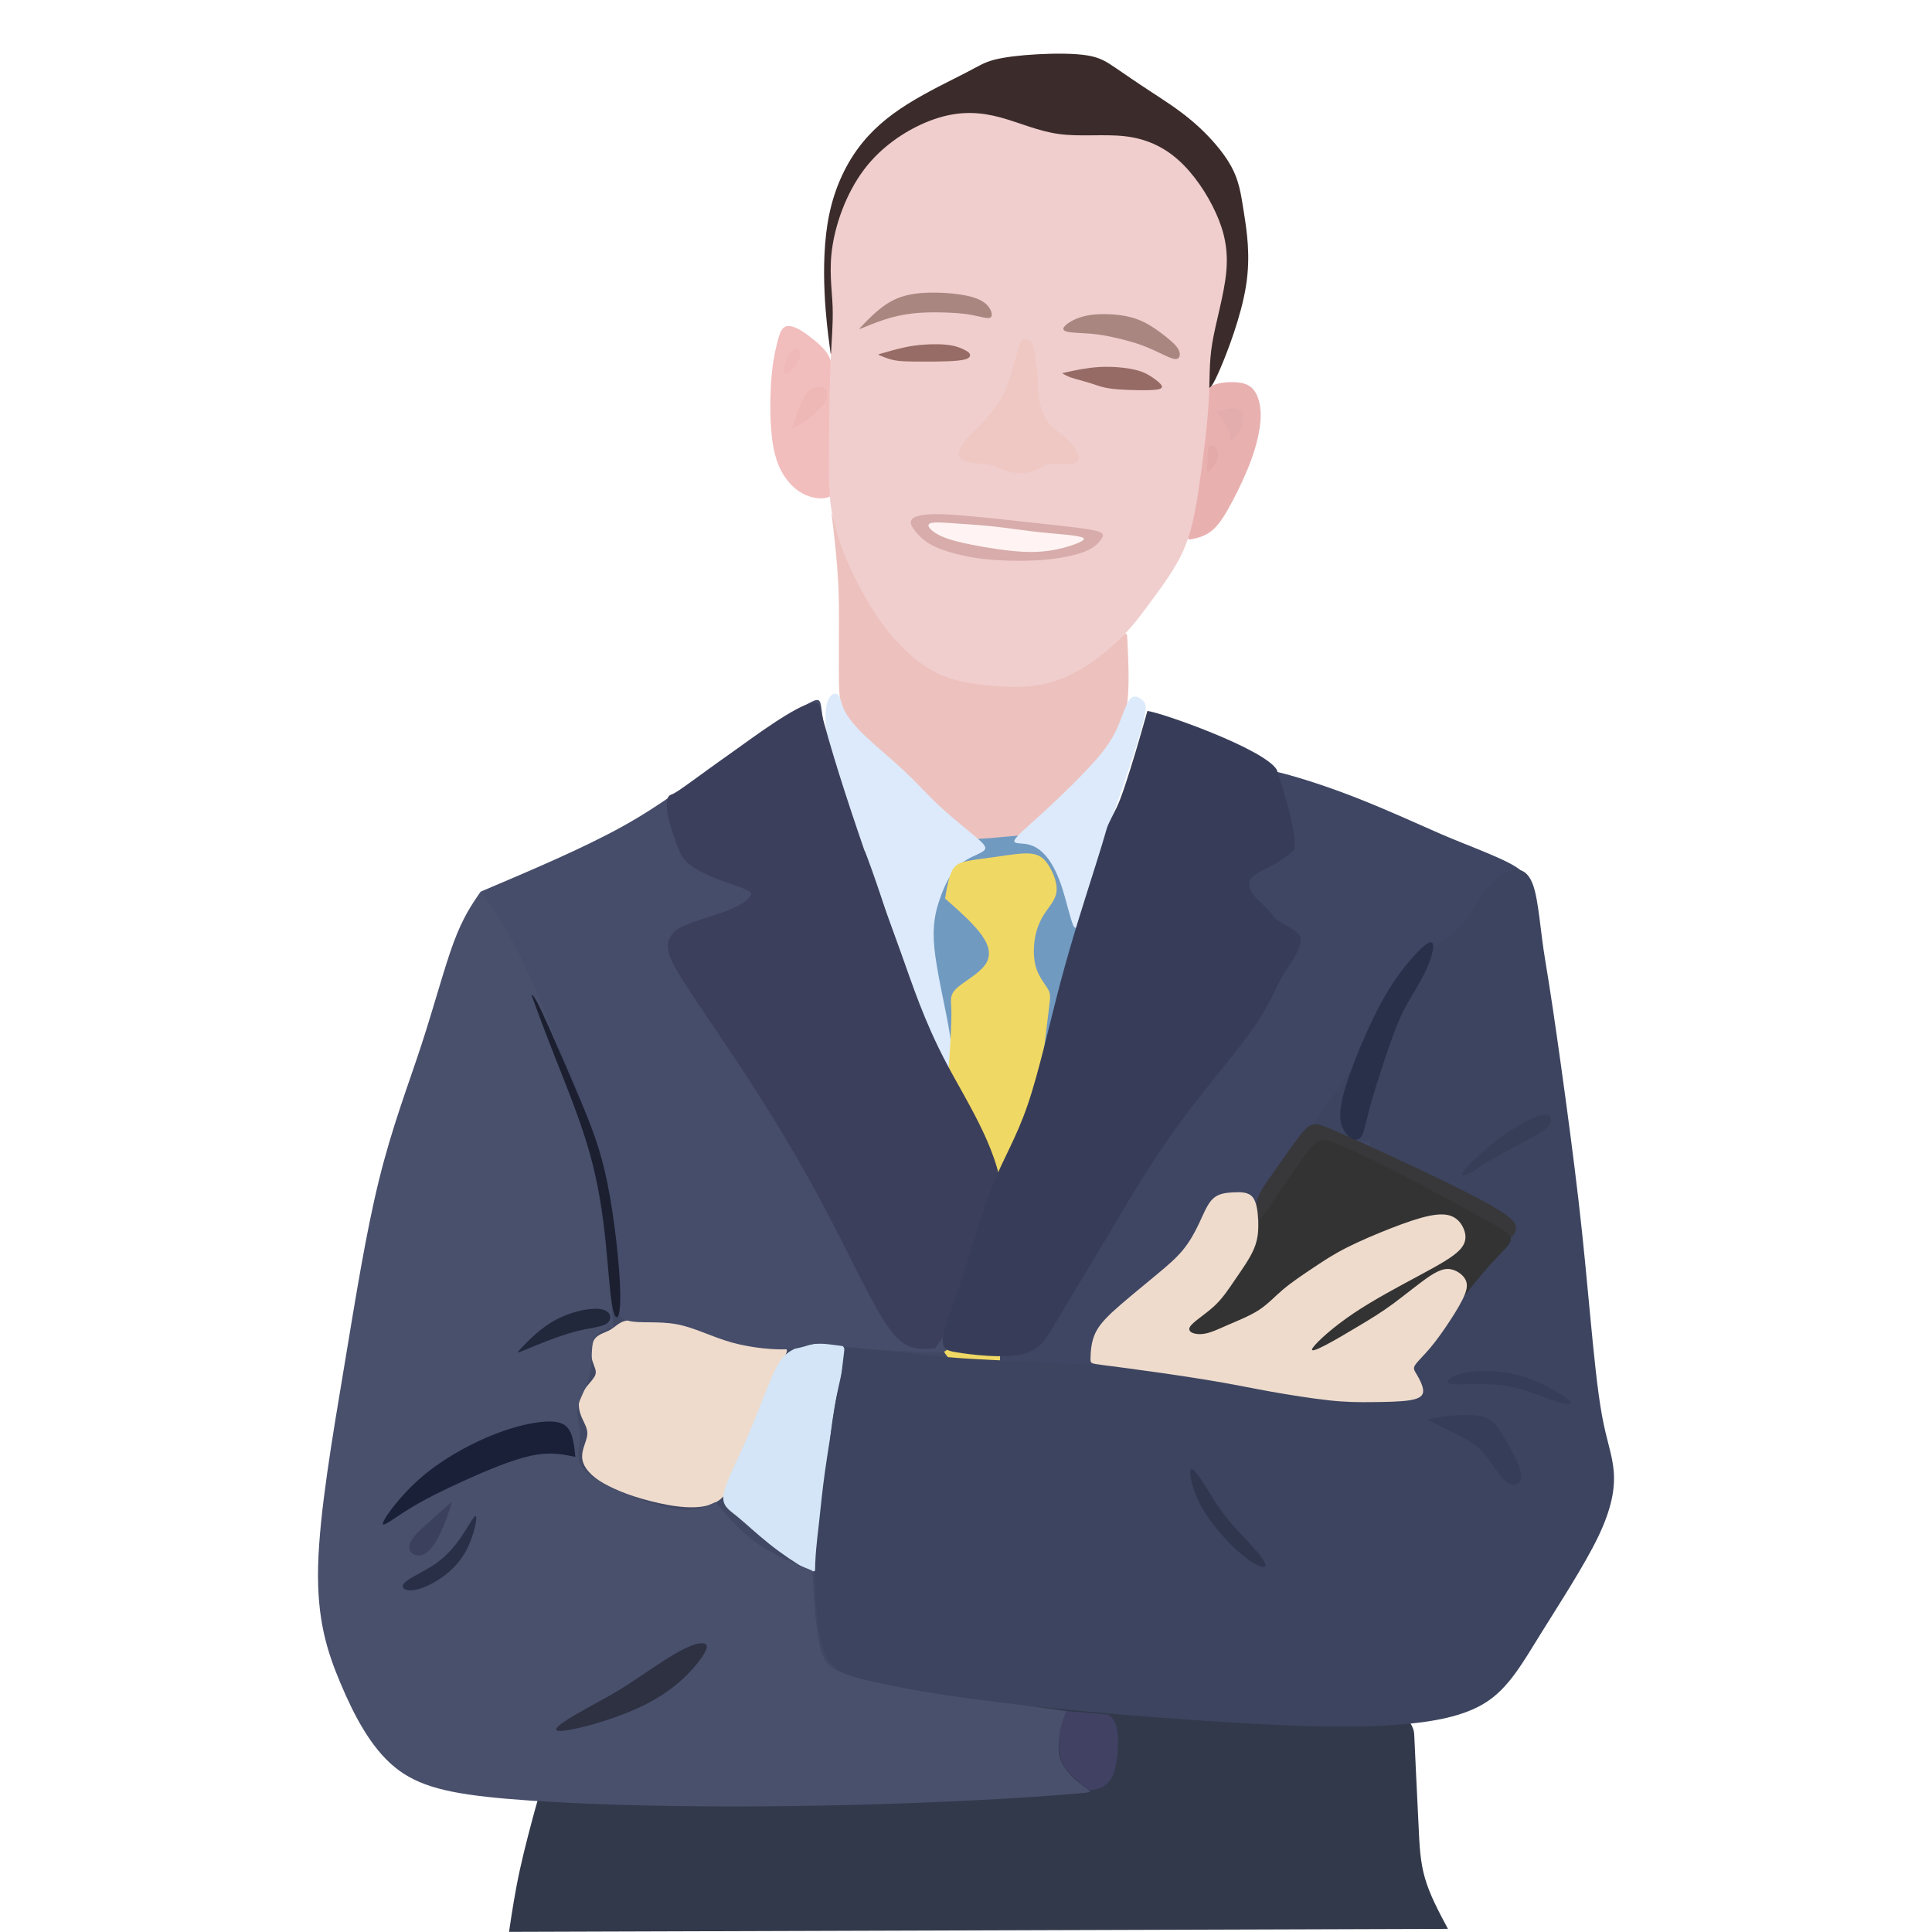 <?xml version="1.0" encoding="UTF-8" standalone="no"?>
<!-- Created with Inkscape (http://www.inkscape.org/) -->

<svg
   version="1.1"
   id="svg2"
   width="180"
   height="180"
   viewBox="0 0 180 180"
   sodipodi:docname="3.svg"
   inkscape:version="1.1 (c68e22c387, 2021-05-23)"
   xmlns:inkscape="http://www.inkscape.org/namespaces/inkscape"
   xmlns:sodipodi="http://sodipodi.sourceforge.net/DTD/sodipodi-0.dtd"
   xmlns="http://www.w3.org/2000/svg"
   xmlns:svg="http://www.w3.org/2000/svg">
  <defs
     id="defs6">
    <inkscape:path-effect
       effect="bspline"
       id="path-effect377196"
       is_visible="true"
       lpeversion="1"
       weight="33.333"
       steps="2"
       helper_size="0"
       apply_no_weight="true"
       apply_with_weight="true"
       only_selected="false" />
    <inkscape:path-effect
       effect="bspline"
       id="path-effect368715"
       is_visible="true"
       lpeversion="1"
       weight="33.333"
       steps="2"
       helper_size="0"
       apply_no_weight="true"
       apply_with_weight="true"
       only_selected="false" />
    <inkscape:path-effect
       effect="bspline"
       id="path-effect368711"
       is_visible="true"
       lpeversion="1"
       weight="33.333"
       steps="2"
       helper_size="0"
       apply_no_weight="true"
       apply_with_weight="true"
       only_selected="false" />
    <inkscape:path-effect
       effect="bspline"
       id="path-effect362779"
       is_visible="true"
       lpeversion="1"
       weight="33.333"
       steps="2"
       helper_size="0"
       apply_no_weight="true"
       apply_with_weight="true"
       only_selected="false" />
    <inkscape:path-effect
       effect="bspline"
       id="path-effect354660"
       is_visible="true"
       lpeversion="1"
       weight="33.333"
       steps="2"
       helper_size="0"
       apply_no_weight="true"
       apply_with_weight="true"
       only_selected="false" />
    <inkscape:path-effect
       effect="bspline"
       id="path-effect344439"
       is_visible="true"
       lpeversion="1"
       weight="33.333"
       steps="2"
       helper_size="0"
       apply_no_weight="true"
       apply_with_weight="true"
       only_selected="false" />
    <inkscape:path-effect
       effect="bspline"
       id="path-effect329148"
       is_visible="true"
       lpeversion="1"
       weight="33.333"
       steps="2"
       helper_size="0"
       apply_no_weight="true"
       apply_with_weight="true"
       only_selected="false" />
    <inkscape:path-effect
       effect="bspline"
       id="path-effect313204"
       is_visible="true"
       lpeversion="1"
       weight="33.333"
       steps="2"
       helper_size="0"
       apply_no_weight="true"
       apply_with_weight="true"
       only_selected="false" />
    <inkscape:path-effect
       effect="bspline"
       id="path-effect307167"
       is_visible="true"
       lpeversion="1"
       weight="33.333"
       steps="2"
       helper_size="0"
       apply_no_weight="true"
       apply_with_weight="true"
       only_selected="false" />
    <inkscape:path-effect
       effect="bspline"
       id="path-effect300225"
       is_visible="true"
       lpeversion="1"
       weight="33.333"
       steps="2"
       helper_size="0"
       apply_no_weight="true"
       apply_with_weight="true"
       only_selected="false" />
    <inkscape:path-effect
       effect="bspline"
       id="path-effect293700"
       is_visible="true"
       lpeversion="1"
       weight="33.333"
       steps="2"
       helper_size="0"
       apply_no_weight="true"
       apply_with_weight="true"
       only_selected="false" />
    <inkscape:path-effect
       effect="bspline"
       id="path-effect286916"
       is_visible="true"
       lpeversion="1"
       weight="33.333"
       steps="2"
       helper_size="0"
       apply_no_weight="true"
       apply_with_weight="true"
       only_selected="false" />
    <inkscape:path-effect
       effect="bspline"
       id="path-effect273640"
       is_visible="true"
       lpeversion="1"
       weight="33.333"
       steps="2"
       helper_size="0"
       apply_no_weight="true"
       apply_with_weight="true"
       only_selected="false" />
    <inkscape:path-effect
       effect="bspline"
       id="path-effect263251"
       is_visible="true"
       lpeversion="1"
       weight="33.333"
       steps="2"
       helper_size="0"
       apply_no_weight="true"
       apply_with_weight="true"
       only_selected="false" />
    <inkscape:path-effect
       effect="bspline"
       id="path-effect252137"
       is_visible="true"
       lpeversion="1"
       weight="33.333"
       steps="2"
       helper_size="0"
       apply_no_weight="true"
       apply_with_weight="true"
       only_selected="false" />
    <inkscape:path-effect
       effect="bspline"
       id="path-effect237054"
       is_visible="true"
       lpeversion="1"
       weight="33.333"
       steps="2"
       helper_size="0"
       apply_no_weight="true"
       apply_with_weight="true"
       only_selected="false" />
    <inkscape:path-effect
       effect="bspline"
       id="path-effect229658"
       is_visible="true"
       lpeversion="1"
       weight="33.333"
       steps="2"
       helper_size="0"
       apply_no_weight="true"
       apply_with_weight="true"
       only_selected="false" />
    <inkscape:path-effect
       effect="bspline"
       id="path-effect225081"
       is_visible="true"
       lpeversion="1"
       weight="33.333"
       steps="2"
       helper_size="0"
       apply_no_weight="true"
       apply_with_weight="true"
       only_selected="false" />
    <inkscape:path-effect
       effect="bspline"
       id="path-effect214456"
       is_visible="true"
       lpeversion="1"
       weight="33.333"
       steps="2"
       helper_size="0"
       apply_no_weight="true"
       apply_with_weight="true"
       only_selected="false" />
    <inkscape:path-effect
       effect="bspline"
       id="path-effect209466"
       is_visible="true"
       lpeversion="1"
       weight="33.333"
       steps="2"
       helper_size="0"
       apply_no_weight="true"
       apply_with_weight="true"
       only_selected="false" />
    <inkscape:path-effect
       effect="bspline"
       id="path-effect204164"
       is_visible="true"
       lpeversion="1"
       weight="33.333"
       steps="2"
       helper_size="0"
       apply_no_weight="true"
       apply_with_weight="true"
       only_selected="false" />
    <inkscape:path-effect
       effect="bspline"
       id="path-effect200305"
       is_visible="true"
       lpeversion="1"
       weight="33.333"
       steps="2"
       helper_size="0"
       apply_no_weight="true"
       apply_with_weight="true"
       only_selected="false" />
    <inkscape:path-effect
       effect="bspline"
       id="path-effect196524"
       is_visible="true"
       lpeversion="1"
       weight="33.333"
       steps="2"
       helper_size="0"
       apply_no_weight="true"
       apply_with_weight="true"
       only_selected="false" />
    <inkscape:path-effect
       effect="bspline"
       id="path-effect190838"
       is_visible="true"
       lpeversion="1"
       weight="33.333"
       steps="2"
       helper_size="0"
       apply_no_weight="true"
       apply_with_weight="true"
       only_selected="false" />
    <inkscape:path-effect
       effect="bspline"
       id="path-effect186811"
       is_visible="true"
       lpeversion="1"
       weight="33.333"
       steps="2"
       helper_size="0"
       apply_no_weight="true"
       apply_with_weight="true"
       only_selected="false" />
    <inkscape:path-effect
       effect="bspline"
       id="path-effect179537"
       is_visible="true"
       lpeversion="1"
       weight="33.333"
       steps="2"
       helper_size="0"
       apply_no_weight="true"
       apply_with_weight="true"
       only_selected="false" />
    <inkscape:path-effect
       effect="bspline"
       id="path-effect168845"
       is_visible="true"
       lpeversion="1"
       weight="33.333"
       steps="2"
       helper_size="0"
       apply_no_weight="true"
       apply_with_weight="true"
       only_selected="false" />
    <inkscape:path-effect
       effect="bspline"
       id="path-effect164533"
       is_visible="true"
       lpeversion="1"
       weight="33.333"
       steps="2"
       helper_size="0"
       apply_no_weight="true"
       apply_with_weight="true"
       only_selected="false" />
    <inkscape:path-effect
       effect="bspline"
       id="path-effect154977"
       is_visible="true"
       lpeversion="1"
       weight="33.333"
       steps="2"
       helper_size="0"
       apply_no_weight="true"
       apply_with_weight="true"
       only_selected="false" />
    <inkscape:path-effect
       effect="bspline"
       id="path-effect146494"
       is_visible="true"
       lpeversion="1"
       weight="33.333"
       steps="2"
       helper_size="0"
       apply_no_weight="true"
       apply_with_weight="true"
       only_selected="false" />
    <inkscape:path-effect
       effect="bspline"
       id="path-effect141502"
       is_visible="true"
       lpeversion="1"
       weight="33.333"
       steps="2"
       helper_size="0"
       apply_no_weight="true"
       apply_with_weight="true"
       only_selected="false" />
    <inkscape:path-effect
       effect="bspline"
       id="path-effect132849"
       is_visible="true"
       lpeversion="1"
       weight="33.333"
       steps="2"
       helper_size="0"
       apply_no_weight="true"
       apply_with_weight="true"
       only_selected="false" />
    <inkscape:path-effect
       effect="bspline"
       id="path-effect128717"
       is_visible="true"
       lpeversion="1"
       weight="33.333"
       steps="2"
       helper_size="0"
       apply_no_weight="true"
       apply_with_weight="true"
       only_selected="false" />
    <inkscape:path-effect
       effect="bspline"
       id="path-effect125248"
       is_visible="true"
       lpeversion="1"
       weight="33.333"
       steps="2"
       helper_size="0"
       apply_no_weight="true"
       apply_with_weight="true"
       only_selected="false" />
    <inkscape:path-effect
       effect="bspline"
       id="path-effect111530"
       is_visible="true"
       lpeversion="1"
       weight="33.333"
       steps="2"
       helper_size="0"
       apply_no_weight="true"
       apply_with_weight="true"
       only_selected="false" />
    <inkscape:path-effect
       effect="bspline"
       id="path-effect95643"
       is_visible="true"
       lpeversion="1"
       weight="33.333"
       steps="2"
       helper_size="0"
       apply_no_weight="true"
       apply_with_weight="true"
       only_selected="false" />
    <inkscape:path-effect
       effect="bspline"
       id="path-effect82063"
       is_visible="true"
       lpeversion="1"
       weight="33.333"
       steps="2"
       helper_size="0"
       apply_no_weight="true"
       apply_with_weight="true"
       only_selected="false" />
    <inkscape:path-effect
       effect="bspline"
       id="path-effect70810"
       is_visible="true"
       lpeversion="1"
       weight="33.333"
       steps="2"
       helper_size="0"
       apply_no_weight="true"
       apply_with_weight="true"
       only_selected="false" />
    <inkscape:path-effect
       effect="bspline"
       id="path-effect67940"
       is_visible="true"
       lpeversion="1"
       weight="33.333"
       steps="2"
       helper_size="0"
       apply_no_weight="true"
       apply_with_weight="true"
       only_selected="false" />
    <inkscape:path-effect
       effect="bspline"
       id="path-effect58990"
       is_visible="true"
       lpeversion="1"
       weight="33.333"
       steps="2"
       helper_size="0"
       apply_no_weight="true"
       apply_with_weight="true"
       only_selected="false" />
    <inkscape:path-effect
       effect="bspline"
       id="path-effect50911"
       is_visible="true"
       lpeversion="1"
       weight="33.333"
       steps="2"
       helper_size="0"
       apply_no_weight="true"
       apply_with_weight="true"
       only_selected="false" />
    <inkscape:path-effect
       effect="bspline"
       id="path-effect38820"
       is_visible="true"
       lpeversion="1"
       weight="33.333"
       steps="2"
       helper_size="0"
       apply_no_weight="true"
       apply_with_weight="true"
       only_selected="false" />
    <inkscape:path-effect
       effect="bspline"
       id="path-effect34103"
       is_visible="true"
       lpeversion="1"
       weight="33.333"
       steps="2"
       helper_size="0"
       apply_no_weight="true"
       apply_with_weight="true"
       only_selected="false" />
    <inkscape:path-effect
       effect="bspline"
       id="path-effect17327"
       is_visible="true"
       lpeversion="1"
       weight="33.333"
       steps="2"
       helper_size="0"
       apply_no_weight="true"
       apply_with_weight="true"
       only_selected="false" />
    <inkscape:path-effect
       effect="bspline"
       id="path-effect12794"
       is_visible="true"
       lpeversion="1"
       weight="33.333"
       steps="2"
       helper_size="0"
       apply_no_weight="true"
       apply_with_weight="true"
       only_selected="false" />
    <inkscape:path-effect
       effect="bspline"
       id="path-effect862"
       is_visible="true"
       lpeversion="1"
       weight="33.333"
       steps="2"
       helper_size="0"
       apply_no_weight="true"
       apply_with_weight="true"
       only_selected="false" />
  </defs>
  <sodipodi:namedview
     id="namedview4"
     pagecolor="#ffffff"
     bordercolor="#666666"
     borderopacity="1.0"
     inkscape:pageshadow="2"
     inkscape:pageopacity="0.0"
     inkscape:pagecheckerboard="0"
     showgrid="false"
     inkscape:zoom="2.400113"
     inkscape:cx="-33.12344"
     inkscape:cy="88.329173"
     inkscape:window-width="1920"
     inkscape:window-height="1047"
     inkscape:window-x="-9"
     inkscape:window-y="-9"
     inkscape:window-maximized="1"
     inkscape:current-layer="g8"
     showguides="false"
     fit-margin-top="5"
     fit-margin-right="5"
     fit-margin-left="5"
     fit-margin-bottom="0" />
  <g
     inkscape:groupmode="layer"
     inkscape:label="Image"
     id="g8"
     transform="translate(-111.623,-3.516)">
    <g
       id="g957"
       transform="translate(24.627)">
      <path
         style="fill:#edc2be;fill-opacity:1;stroke:none;stroke-width:1px;stroke-linecap:butt;stroke-linejoin:miter;stroke-opacity:1"
         d="m 178.105,81.947 c 0.69,-0.044 2.07,-0.132 3.147,-0.349 1.077,-0.217 1.85,-0.563 2.957,-1.542 1.107,-0.979 2.548,-2.59 3.71,-3.93 1.162,-1.34 2.045,-2.409 2.735,-3.455 0.689,-1.046 1.185,-2.068 1.379,-3.733 0.194,-1.665 0.085,-3.974 0.031,-5.19 -0.054,-1.216 -0.054,-1.34 -0.325,-1.116 -0.271,0.224 -0.813,0.797 -1.797,1.572 -0.984,0.775 -2.409,1.751 -3.981,2.363 -1.572,0.612 -3.292,0.86 -5.012,0.845 -1.72,-0.015 -3.439,-0.294 -4.996,-0.759 -1.557,-0.465 -2.951,-1.115 -4.4,-2.455 -1.449,-1.34 -2.952,-3.37 -4.16,-5.663 -1.209,-2.293 -2.123,-4.849 -2.565,-6.159 -0.442,-1.31 -0.411,-1.372 -0.287,-0.418 0.124,0.953 0.341,2.921 0.465,4.555 0.124,1.635 0.155,2.936 0.155,4.842 -2e-5,1.906 -0.031,4.416 1.6e-4,5.818 0.031,1.402 0.124,1.697 0.318,2.239 0.194,0.542 0.488,1.332 1.441,2.626 0.953,1.294 2.564,3.091 4.424,4.834 1.859,1.743 3.966,3.432 5.019,4.276 1.053,0.844 1.053,0.844 1.743,0.8 z"
         id="path229656"
         inkscape:path-effect="#path-effect229658"
         inkscape:original-d="m 177.41446,81.99086 c 1.38097,-0.08674 2.76093,-0.174487 4.13989,-0.263231 0.77463,-0.345077 1.54823,-0.691141 2.32084,-1.038211 1.44192,-1.610342 2.88277,-3.221619 4.32265,-4.833928 0.88414,-1.068064 1.76724,-2.137084 2.64937,-3.207126 0.49679,-1.021582 0.99257,-2.044123 1.48736,-3.067685 -0.10746,-2.307557 -0.21591,-4.616021 -0.32536,-6.925532 0.001,-0.122949 0.001,-0.246894 0,-0.371841 -0.54128,0.574266 -1.08354,1.147509 -1.6268,1.719763 -1.42442,0.977102 -2.84978,1.953164 -4.27617,2.928245 -1.7188,0.248899 -3.43853,0.496788 -5.15929,0.743682 -1.7188,-0.277886 -3.43853,-0.556761 -5.15929,-0.836642 -1.39343,-0.649734 -2.7878,-1.300442 -4.18321,-1.952163 -1.50188,-2.028671 -3.00471,-4.05826 -4.50856,-6.088891 -0.91313,-2.555455 -1.82722,-5.111808 -2.74233,-7.669213 0.032,-0.06097 0.063,-0.122947 0.093,-0.18592 0.21791,1.968696 0.43482,3.936313 0.65072,5.90297 0.032,1.302468 0.063,2.603885 0.093,3.904327 -0.03,2.510974 -0.061,5.020848 -0.093,7.529773 0.094,0.295379 0.18692,0.589747 0.27888,0.883121 0.29538,0.791177 0.58975,1.581323 0.88312,2.370484 1.61235,1.798266 3.22362,3.59546 4.83393,5.391689 2.10814,1.68981 4.2152,3.378553 6.32129,5.066329 z" />
      <path
         style="fill:#414864;fill-opacity:1;stroke:none;stroke-width:1px;stroke-linecap:butt;stroke-linejoin:miter;stroke-opacity:1"
         d="m 156.562,80.664 c -6.524,0.397 -13.589,4.673 -18.237,9.601 -4.648,4.927 -6.879,10.505 -8.429,15.866 -1.549,5.361 -2.417,10.505 -2.417,18.159 1.3e-4,7.654 0.868,17.817 4.122,24.541 3.254,6.724 8.894,10.008 16.362,14.161 7.468,4.152 16.764,9.172 24.727,11.651 7.964,2.479 14.595,2.417 20.079,-0.093 5.484,-2.51 9.822,-7.468 13.634,-12.673 3.811,-5.206 7.096,-10.659 10.907,-15.246 3.812,-4.586 8.15,-8.305 10.319,-13.045 2.169,-4.74 2.169,-10.504 1.24,-15.741 -0.929,-5.237 -2.789,-9.947 -5.205,-14.006 -2.417,-4.059 -5.391,-7.468 -8.552,-10.071 -3.161,-2.603 -6.507,-4.4 -10.783,-5.64 -4.276,-1.24 -9.482,-1.921 -14.517,-1.978 -5.035,-0.057 -9.899,0.511 -15.322,-0.945 -5.423,-1.456 -11.404,-4.937 -17.927,-4.539 z"
         id="path377194"
         inkscape:path-effect="#path-effect377196"
         inkscape:original-d="m 157.10267,76.785091 c -7.06397,4.277167 -14.12895,8.553335 -21.19492,12.828502 -2.23009,5.578721 -4.46109,11.156217 -6.69313,16.732827 -0.86664,5.1449 -1.73426,10.28859 -2.60288,15.43139 0.86864,10.16485 1.73625,20.32829 2.60288,30.49093 5.6407,3.28566 11.28017,6.57018 16.91875,9.85378 9.2972,5.02095 18.59303,10.04069 27.88805,15.05954 6.63229,-0.061 13.26331,-0.12294 19.89347,-0.18592 4.33923,-4.95697 8.67728,-9.91475 13.01442,-14.87362 3.28566,-5.45277 6.57019,-10.90633 9.85378,-16.36099 4.33923,-3.71748 8.67728,-7.43581 13.01442,-11.15522 0.001,-5.76265 0.001,-11.52606 0,-17.29059 -1.85824,-4.70908 -3.7174,-9.41896 -5.57761,-14.12994 -2.97378,-3.407611 -5.94845,-6.816082 -8.92417,-10.225621 -3.34563,-1.796266 -6.69213,-3.59346 -10.0397,-5.391689 -5.20487,-0.680722 -10.41054,-1.362416 -15.61731,-2.045124 -4.86321,0.56902 -9.72724,1.137017 -14.59236,1.704025 -5.98035,-3.47983 -11.96146,-6.96052 -17.94369,-10.44228 z" />
      <path
         style="fill:#719ac1;fill-opacity:1;stroke:none;stroke-width:1px;stroke-linecap:butt;stroke-linejoin:miter;stroke-opacity:1"
         d="m 173.193,82.487 c 1.139,-1.007 2.472,-0.728 4.556,-0.798 2.084,-0.07 4.919,-0.488 7.003,-0.48 2.084,0.008 3.416,0.442 4.834,1.24 1.418,0.798 2.92,1.96 3.416,3.967 0.495,2.006 -0.016,4.857 -0.822,7.661 -0.806,2.804 -1.906,5.562 -2.89,7.7 -0.984,2.138 -1.851,3.656 -3.772,4.191 -1.921,0.534 -4.895,0.085 -8.087,-0.194 -3.192,-0.279 -6.6,-0.387 -8.197,-2.022 -1.596,-1.634 -1.379,-4.795 -0.922,-7.661 0.457,-2.866 1.154,-5.438 1.975,-7.871 0.821,-2.433 1.766,-4.726 2.906,-5.733 z"
         id="path164531"
         inkscape:path-effect="#path-effect164533"
         inkscape:original-d="m 172.99886,81.200699 c 1.33342,0.27988 2.66585,0.558761 3.99728,0.836641 2.83634,-0.417329 5.67157,-0.835641 8.50586,-1.254962 1.33346,0.434823 2.66583,0.86862 3.99729,1.301443 1.50388,1.163024 3.00671,2.325003 4.50856,3.486005 -0.51029,2.851835 -1.02156,5.702557 -1.53384,8.552335 -1.09905,2.758873 -2.19906,5.516636 -3.30009,8.273449 -0.86664,1.51938 -1.73425,3.0377 -2.60288,4.55505 -2.97379,-0.44831 -5.94845,-0.89761 -8.92418,-1.34792 -3.4076,-0.10746 -6.81607,-0.21591 -10.22561,-0.32536 0.21791,-3.15971 0.43481,-6.320291 0.65072,-9.481936 0.69821,-2.570949 1.3954,-5.142796 2.0916,-7.715693 0.94611,-2.292064 1.89119,-4.585035 2.83529,-6.879052 z"
         sodipodi:nodetypes="ccccccccccccc" />
      <path
         style="fill:#32394b;fill-opacity:1;stroke:none;stroke-width:1px;stroke-linecap:butt;stroke-linejoin:miter;stroke-opacity:1"
         d="m 136.884,171.961 c -0.325,1.193 -0.976,3.579 -1.441,5.702 -0.465,2.123 -0.744,3.981 -1.022,5.84 0,0 87.476,-0.279 87.476,-0.279 -0.844,-1.577 -1.686,-3.152 -2.139,-4.715 -0.453,-1.563 -0.515,-3.112 -0.592,-4.801 -0.077,-1.689 -0.17,-3.517 -0.244,-5.022 -0.074,-1.505 -0.129,-2.686 -0.157,-3.385 -0.028,-0.699 -0.028,-0.916 -1.722,-3.197 -1.694,-2.281 -5.083,-6.625 -7.429,-8.798 -2.345,-2.173 -3.647,-2.173 -5.506,-2.281 -1.859,-0.108 -4.276,-0.325 -6.315,-0.402 -2.039,-0.076 -3.699,-0.012 -5.606,-0.085 -1.907,-0.072 -4.062,-0.282 -6.215,-0.491 0.418,0.612 0.837,1.225 0.938,1.949 0.1,0.724 -0.117,1.561 -0.274,2.323 -0.157,0.762 -0.255,1.449 -0.784,2.03 -0.528,0.581 -1.488,1.056 -9.248,3.457 -7.76,2.401 -22.321,6.727 -30.02,8.875 -7.699,2.148 -8.535,2.117 -8.954,2.101 -0.419,-0.015 -0.419,-0.015 -0.744,1.178 z"
         id="path154975"
         inkscape:path-effect="#path-effect154977"
         inkscape:original-d="m 137.20919,170.76781 c -0.64972,2.38698 -1.30044,4.77296 -1.95216,7.15793 -0.27788,1.86024 -0.83664,5.57761 -0.83664,5.57761 l 87.47551,-0.27888 c 0,0 -1.68603,-3.15213 -2.53055,-4.72969 -0.061,-1.54834 -0.12295,-3.09767 -0.18592,-4.648 -0.092,-1.82722 -0.18492,-3.65544 -0.27888,-5.48465 -0.0541,-1.18026 -0.1092,-2.36152 -0.1653,-3.54377 0.001,-0.21591 0.001,-0.43281 0,-0.65072 -3.38826,-4.34339 -6.77737,-8.68758 -10.16763,-13.03297 -1.30046,0.001 -2.60185,0.001 -3.90432,0 -2.41602,-0.21592 -4.83288,-0.43281 -7.2509,-0.65072 -1.65948,0.0652 -3.31985,0.12935 -4.98133,0.19253 -2.15262,-0.20817 -6.46073,-0.62748 -6.46073,-0.62748 0,0 0.83763,1.22496 1.25496,1.83596 -0.21591,0.83766 -0.43281,1.67426 -0.65072,2.50993 -0.0969,0.68809 -0.19478,1.37512 -0.29368,2.06122 -0.95845,0.4764 -1.91781,0.95175 -2.87825,1.42615 -14.56056,4.32728 -29.12135,8.65334 -43.68353,12.97851 -0.83566,-0.03 -1.67228,-0.061 -2.50993,-0.093 z"
         sodipodi:nodetypes="sccczzzcccccccccccccs" />
      <path
         style="fill:#eedbcc;fill-opacity:1;stroke:none;stroke-width:1px;stroke-linecap:butt;stroke-linejoin:miter;stroke-opacity:1"
         d="m 153.711,143.473 c 1.495,-0.832 1.933,-2.903 2.853,-5.439 0.92,-2.536 2.323,-5.538 3.073,-7.105 0.75,-1.567 0.849,-1.698 0.428,-1.78 -0.421,-0.082 -1.363,-0.115 -2.338,-0.214 -0.975,-0.099 -1.983,-0.263 -3.21,-0.674 -1.227,-0.411 -2.673,-1.068 -3.878,-1.397 -1.205,-0.329 -2.169,-0.329 -3.084,-0.356 -0.915,-0.027 -1.78,-0.082 -2.367,0.088 -0.587,0.17 -0.893,0.564 -1.348,0.822 -0.454,0.257 -1.057,0.378 -1.402,0.8 -0.346,0.422 -0.433,1.145 -0.334,1.726 0.099,0.581 0.384,1.019 0.4,1.38 0.016,0.361 -0.236,0.646 -0.587,1.062 -0.351,0.416 -0.8,0.964 -0.942,1.545 -0.142,0.581 0.022,1.195 0.258,1.726 0.236,0.531 0.543,0.98 0.476,1.566 -0.066,0.586 -0.504,1.309 -0.477,2.043 0.028,0.734 0.521,1.479 1.578,2.186 1.057,0.706 2.679,1.375 4.766,1.911 2.087,0.537 4.64,0.942 6.134,0.11 z"
         id="path12792"
         inkscape:path-effect="#path-effect12794"
         inkscape:original-d="m 154.76778,144.71067 c 0.43922,-2.06958 0.87743,-4.14013 1.31466,-6.21175 1.40332,-3.00085 2.80559,-6.00259 4.20689,-9.00539 0.0996,-0.13046 0.1982,-0.26193 0.2958,-0.39439 -0.94119,-0.0319 -1.88334,-0.0647 -2.82651,-0.0986 -1.00692,-0.16334 -2.0148,-0.32766 -3.02371,-0.493 -1.44515,-0.65634 -2.89124,-1.31365 -4.33836,-1.97198 -0.9631,10e-4 -1.92716,10e-4 -2.89224,0 -0.8645,-0.0538 -1.72996,-0.10855 -2.59644,-0.16433 -0.30576,0.3954 -0.61251,0.78979 -0.92026,1.18319 -0.60156,0.12151 -1.2041,0.24202 -1.80765,0.36153 -0.0866,0.72407 -0.17429,1.44712 -0.26293,2.16918 0.28584,0.43923 0.57068,0.87744 0.85452,1.31465 -0.25098,0.28585 -0.50295,0.57069 -0.75592,0.85453 -0.44819,0.54878 -0.89735,1.09655 -1.34753,1.64332 0.16534,0.61452 0.32967,1.22801 0.493,1.84052 0.30776,0.45018 0.61451,0.89934 0.92026,1.34752 -0.43723,0.72407 -0.87544,1.44712 -1.31466,2.16918 0.49401,0.74599 0.98699,1.49094 1.47899,2.23491 1.62244,0.6693 3.24382,1.33757 4.86422,2.00485 2.55368,0.40636 5.10625,0.81171 7.65787,1.21606 z"
         sodipodi:nodetypes="ccccccccccccccccccccc" />
      <path
         style="fill:#d3e5f6;fill-opacity:1;stroke:none;stroke-width:1px;stroke-linecap:butt;stroke-linejoin:miter;stroke-opacity:1"
         d="m 160.257,129.669 c 0.592,-0.504 1.381,-0.767 2.236,-0.899 0.855,-0.131 1.775,-0.131 2.4,-0.054 0.625,0.077 0.953,0.23 0.777,1.414 -0.176,1.183 -0.855,3.396 -1.271,6.902 -0.416,3.506 -0.57,8.304 -0.832,10.703 -0.262,2.399 -0.635,2.399 -1.5,1.939 -0.865,-0.46 -2.224,-1.38 -3.407,-2.322 -1.183,-0.942 -2.191,-1.906 -2.997,-2.558 -0.806,-0.652 -1.41,-0.991 -1.257,-2.021 0.153,-1.03 1.064,-2.75 1.935,-4.717 0.872,-1.967 1.704,-4.179 2.318,-5.659 0.614,-1.479 1.008,-2.224 1.6,-2.728 z"
         id="path17325"
         inkscape:path-effect="#path-effect17327"
         inkscape:original-d="m 160.05927,129.4278 c 0.78979,-0.26193 1.57858,-0.52486 2.36638,-0.78879 0.92127,10e-4 1.84151,10e-4 2.76077,0 0.32967,0.15438 0.65833,0.30775 0.98599,0.46013 -0.67825,2.21405 -1.35747,4.427 -2.03771,6.63901 -0.15238,4.79958 -0.30575,9.59798 -0.46013,14.39547 -0.37149,0.001 -0.74397,0.001 -1.11746,0 -1.3575,-0.91928 -2.71595,-1.83952 -4.07543,-2.76078 -1.00692,-0.96309 -2.0148,-1.92716 -3.02371,-2.89224 -0.60322,-0.33845 -1.20741,-0.67789 -1.81262,-1.01834 0.91198,-1.71922 1.82292,-3.43936 2.73288,-5.16054 0.83363,-2.21204 1.66623,-4.425 2.49785,-6.639 0.3954,-0.74399 0.78979,-1.48895 1.18319,-2.23492 z" />
      <path
         style="fill:#dceafb;fill-opacity:1;stroke:none;stroke-width:1px;stroke-linecap:butt;stroke-linejoin:miter;stroke-opacity:1"
         d="m 163.96,69.535 c -0.176,1.348 0.065,3.868 0.701,6.07 0.636,2.202 1.665,4.086 2.728,6.738 1.063,2.651 2.158,6.069 3.549,10.528 1.391,4.459 3.078,9.958 3.944,11.974 0.865,2.016 0.909,0.548 0.909,-0.844 3e-5,-1.391 -0.044,-2.706 -0.427,-4.864 -0.383,-2.158 -1.106,-5.16 -1.315,-7.296 -0.208,-2.137 0.098,-3.407 0.526,-4.624 0.427,-1.216 0.975,-2.377 1.786,-3.101 0.811,-0.723 1.885,-1.008 2.268,-1.314 0.384,-0.306 0.077,-0.635 -0.767,-1.347 -0.844,-0.712 -2.224,-1.808 -3.374,-2.881 -1.15,-1.074 -2.071,-2.125 -3.221,-3.21 -1.15,-1.085 -2.531,-2.202 -3.561,-3.177 -1.03,-0.975 -1.709,-1.808 -2.049,-2.509 -0.34,-0.701 -0.34,-1.271 -0.636,-1.469 -0.295,-0.198 -0.887,-0.023 -1.063,1.326 z"
         id="path34101"
         inkscape:path-effect="#path-effect34103"
         inkscape:original-d="m 163.5431,68.362069 c 0.24202,2.520756 0.48304,5.040512 0.72306,7.559267 1.03084,1.885377 2.06063,3.769678 3.08944,5.653018 1.09657,3.419171 2.1921,6.837206 3.28664,10.25431 1.68818,5.500751 3.37528,11.000286 5.06142,16.498926 0.0448,-1.46706 0.0886,-2.93507 0.13147,-4.4041 -0.0428,-1.31368 -0.0866,-2.62831 -0.13147,-3.943964 -0.72207,-3.000856 -1.44512,-6.002592 -2.16918,-9.005388 0.30776,-1.269859 0.61451,-2.540667 0.92026,-3.8125 0.54879,-1.160302 1.09655,-2.321557 1.64332,-3.483836 1.07466,-0.283848 2.14827,-0.568684 3.22091,-0.854526 -0.30576,-0.32767 -0.61251,-0.656328 -0.92026,-0.985991 -1.37942,-1.094568 -2.75978,-2.190092 -4.14117,-3.286638 -0.91927,-1.050746 -1.83951,-2.102449 -2.76077,-3.155173 -1.37942,-1.116479 -2.75978,-2.233914 -4.14117,-3.35237 -0.67825,-0.831632 -1.35747,-1.66423 -2.03771,-2.497845 0.001,-0.568696 0.001,-1.138368 0,-1.709052 -0.59061,0.176291 -1.18219,0.351575 -1.77479,0.525862 z" />
      <path
         style="fill:#dceafb;fill-opacity:1;stroke:none;stroke-width:1px;stroke-linecap:butt;stroke-linejoin:miter;stroke-opacity:1"
         d="m 181.554,81.728 c 0.241,-0.416 1.336,-1.337 2.574,-2.465 1.238,-1.128 2.618,-2.465 3.812,-3.703 1.194,-1.238 2.202,-2.377 2.87,-3.648 0.668,-1.271 0.997,-2.673 1.425,-3.21 0.428,-0.537 0.954,-0.208 1.249,0.099 0.295,0.307 0.361,0.592 0.065,1.797 -0.296,1.205 -0.953,3.33 -1.733,5.608 -0.78,2.278 -1.682,4.709 -2.403,6.897 -0.722,2.188 -1.262,4.133 -1.62,5.391 -0.358,1.257 -0.533,1.827 -0.809,1.228 -0.275,-0.599 -0.651,-2.368 -1.112,-3.724 -0.461,-1.355 -1.009,-2.298 -1.579,-2.901 -0.569,-0.603 -1.161,-0.866 -1.764,-0.954 -0.603,-0.088 -1.216,-3.3e-4 -0.976,-0.417 z"
         id="path38818"
         inkscape:path-effect="#path-effect38820"
         inkscape:original-d="m 180.69935,82.231681 c 1.09655,-0.919259 2.1921,-1.839517 3.28664,-2.760776 1.38142,-1.335593 2.76178,-2.672132 4.14117,-4.009698 1.00892,-1.138391 2.0168,-2.277736 3.0237,-3.418103 0.32967,-1.401327 0.65833,-2.803598 0.98599,-4.206897 0.52688,0.32967 1.05273,0.658328 1.57759,0.985991 0.0667,0.285848 0.13247,0.570684 0.1972,0.854526 -0.65634,2.126402 -1.31366,4.251719 -1.97198,6.376078 -0.90113,2.432059 -1.8032,4.862978 -2.70633,7.293033 -0.53991,1.946246 -1.08079,3.891384 -1.6227,5.835634 -0.17429,0.570695 -0.34957,1.140357 -0.52586,1.709051 -0.37461,-1.767856 -0.7502,-3.536645 -1.1268,-5.306468 -0.54678,-0.941189 -1.09454,-1.883339 -1.64331,-2.826509 -0.59061,-0.261936 -1.18219,-0.524862 -1.77479,-0.788793 -0.61252,0.08865 -1.22601,0.176287 -1.84052,0.262931 z"
         sodipodi:nodetypes="ccccccccccccccc" />
      <path
         style="fill:#f0d864;fill-opacity:1;stroke:none;stroke-width:1px;stroke-linecap:butt;stroke-linejoin:miter;stroke-opacity:1"
         d="m 175.046,87.227 c 0,0 0,0 0.088,-0.515 0.088,-0.515 0.263,-1.544 0.603,-2.136 0.34,-0.592 0.844,-0.745 1.578,-0.877 0.734,-0.131 1.698,-0.241 2.761,-0.394 1.063,-0.153 2.224,-0.351 3.024,-0.251 0.8,0.099 1.238,0.494 1.643,1.162 0.405,0.668 0.778,1.611 0.69,2.366 -0.088,0.755 -0.636,1.325 -1.074,1.983 -0.438,0.658 -0.767,1.403 -0.931,2.312 -0.164,0.91 -0.164,1.983 0.11,2.838 0.274,0.855 0.822,1.49 1.085,1.939 0.262,0.449 0.241,0.712 0.109,1.753 -0.131,1.041 -0.372,2.859 -0.938,8.274 -0.566,5.415 -1.456,14.426 -1.934,19.238 -0.478,4.812 -0.544,5.426 -1.244,5.743 -0.701,0.317 -2.037,0.339 -3.067,0.23 -1.03,-0.109 -1.753,-0.35 -2.279,-0.974 -0.526,-0.624 -0.855,-1.632 -1.096,-2.552 -0.241,-0.92 -0.394,-1.753 -0.114,-6.434 0.281,-4.681 0.996,-13.21 1.32,-17.858 0.325,-4.648 0.259,-5.415 0.226,-6.006 -0.033,-0.592 -0.033,-1.008 0.614,-1.567 0.647,-0.559 1.939,-1.26 2.531,-2.06 0.591,-0.799 0.482,-1.697 -0.252,-2.749 -0.734,-1.052 -2.092,-2.257 -2.772,-2.86 -0.68,-0.603 -0.68,-0.603 -0.68,-0.603 z"
         id="path50909"
         inkscape:path-effect="#path-effect50911"
         inkscape:original-d="m 175.04634,87.227371 c 0.001,10e-4 0.001,10e-4 0,0 0.17629,-1.028834 0.35157,-2.058627 0.52586,-3.08944 0.50496,-0.152379 1.0089,-0.305753 1.51185,-0.460129 0.9651,-0.108557 1.92916,-0.218109 2.89224,-0.328664 1.16231,-0.196202 2.32356,-0.393397 3.48384,-0.591595 0.43923,0.395405 0.87744,0.789793 1.31465,1.18319 0.3735,0.943188 0.74598,1.885339 1.11746,2.826508 -0.54678,0.570696 -1.09454,1.140368 -1.64332,1.709052 -0.32767,0.745986 -0.65632,1.490943 -0.98599,2.234914 10e-4,1.074657 10e-4,2.14827 0,3.220905 0.54879,0.63643 1.09655,1.271834 1.64332,1.90625 -0.0209,0.263936 -0.0428,0.526862 -0.0657,0.788793 -0.24003,1.819643 -0.48104,3.638215 -0.72306,5.455815 -0.8892,9.01222 -1.77935,18.02289 -2.67055,27.03305 -0.0647,0.61452 -0.13047,1.228 -0.1972,1.84052 -1.33559,0.0229 -2.67212,0.0448 -4.0097,0.0657 -0.72207,-0.24002 -1.44511,-0.48103 -2.16918,-0.72306 -0.32767,-1.00692 -0.65632,-2.01478 -0.98599,-3.0237 -0.15238,-0.83163 -0.30575,-1.66422 -0.46013,-2.49785 0.71591,-8.52814 1.43079,-17.05695 2.14469,-25.586927 -0.0647,-0.765898 -0.13047,-1.532765 -0.1972,-2.300647 0.001,-0.415315 0.001,-0.831615 0,-1.248922 1.29377,-0.700164 2.58649,-1.401299 3.87823,-2.103448 -0.10856,-0.897366 -0.21811,-1.795696 -0.32866,-2.695043 -1.35751,-1.204125 -2.71596,-2.409202 -4.07543,-3.615302 z"
         sodipodi:nodetypes="ccccccccccccccccccccccccccc" />
      <path
         style="opacity:1;fill:#464d6a;fill-opacity:1;stroke:none;stroke-width:1px;stroke-linecap:butt;stroke-linejoin:miter;stroke-opacity:1"
         d="m 131.771,86.592 c 4.787,-2.03 9.575,-4.059 13.224,-6.081 3.649,-2.022 6.158,-4.036 9.025,-6.066 2.866,-2.03 6.089,-4.075 7.716,-5.05 1.627,-0.975 1.658,-0.882 1.813,0.295 0.155,1.177 0.434,3.439 1.286,6.151 0.852,2.711 2.278,5.872 3.796,10.117 1.518,4.245 3.13,9.575 4.741,14.765 1.611,5.19 3.223,10.241 3.563,15.013 0.341,4.772 -0.589,9.265 -1.069,11.526 -0.48,2.262 -0.511,2.293 -1.998,2.246 -1.487,-0.046 -4.431,-0.17 -6.538,-0.372 -2.107,-0.201 -3.377,-0.48 -4.215,-0.434 -0.837,0.046 -1.24,0.418 -2.541,0.511 -1.301,0.093 -3.501,-0.093 -5.391,-0.619 -1.89,-0.526 -3.47,-1.394 -5.159,-1.704 -1.689,-0.31 -3.486,-0.062 -4.432,-0.31 -0.945,-0.247 -1.038,-0.991 -1.131,-2.385 -0.093,-1.394 -0.186,-3.44 -0.341,-5.562 -0.155,-2.123 -0.372,-4.323 -1.053,-6.894 -0.682,-2.572 -1.828,-5.516 -2.758,-7.778 -0.93,-2.262 -1.642,-3.842 -2.355,-5.424"
         id="path860"
         inkscape:path-effect="#path-effect862"
         inkscape:original-d="m 131.771,86.592389 c 0,0 9.57579,-4.058221 14.36233,-6.088891 2.51097,-2.013178 5.02085,-4.027274 7.52977,-6.042411 3.22369,-2.044164 6.44624,-4.089247 9.66786,-6.13537 0.032,0.09396 0.063,0.18692 0.093,0.27888 0.27989,2.263076 0.55876,4.525061 0.83664,6.786092 1.42642,3.161708 2.85178,6.322291 4.27617,9.481936 1.61234,5.330822 3.22362,10.660432 4.83393,15.989145 1.61234,5.05194 3.22362,10.10267 4.83392,15.15251 -0.92862,4.49416 -1.8582,8.98715 -2.7888,13.47922 -0.03,0.032 -0.061,0.063 -0.093,0.093 -2.9428,-0.12295 -5.88648,-0.24689 -8.83122,-0.37184 -1.26948,-0.27789 -2.53991,-0.55676 -3.81136,-0.83664 -0.40184,0.37285 -0.80466,0.74468 -1.20848,1.11552 -2.19911,-0.18492 -4.39912,-0.37084 -6.60018,-0.55776 -1.57935,-0.86665 -3.15964,-1.73426 -4.74096,-2.60288 -1.79627,0.24889 -3.59346,0.49678 -5.39169,0.74368 -0.092,-0.7427 -0.18492,-1.48637 -0.27888,-2.23105 -0.092,-2.04416 -0.18492,-4.08924 -0.27888,-6.13537 -0.21592,-2.1991 -0.43282,-4.39911 -0.65072,-6.60017 -1.14554,-2.9428 -2.29202,-5.88648 -3.43953,-8.83121 -0.71171,-1.57936 -1.42439,-3.15965 -2.13808,-4.740972"
         sodipodi:nodetypes="cccccccccccccccccccccc" />
      <path
         style="color:#000000;fill:#3f4663;stroke-width:1px;-inkscape-stroke:none"
         d="m 182.171,123.607 c -1.797,4.865 -2.696,6.538 -1.394,7.963 1.302,1.425 4.804,2.603 9.25,1.843 4.446,-0.76 9.838,-3.455 13.835,-7.406 3.997,-3.951 6.6,-9.156 9.048,-13.649 2.448,-4.493 4.741,-8.273 7.049,-12.364 2.309,-4.09 4.632,-8.49 6.011,-11.171 1.379,-2.68 3.695,-3.176 2.782,-4.137 -0.913,-0.961 -5.058,-2.386 -7.521,-3.47 -2.463,-1.085 -5.128,-2.293 -7.707,-3.309 -2.579,-1.016 -5.072,-1.839 -7.101,-2.366 -2.03,-0.527 -3.596,-0.757 -4.38,0.259 -0.784,1.016 -0.784,3.278 -1.528,6.764 -0.744,3.486 -2.231,8.196 -4.214,11.743 -1.983,3.548 -4.462,5.934 -7.049,11.155 -2.588,5.222 -5.283,13.278 -7.081,18.143 z"
         id="path225079"
         sodipodi:nodetypes="ssssssssssssssss" />
      <path
         style="color:#000000;fill:#3c3f5b;stroke-width:1px;-inkscape-stroke:none"
         d="m 174.116,129.132 c -0.991,0.09 -1.983,0.179 -2.944,-0.473 -0.961,-0.652 -1.891,-2.046 -3.146,-4.401 -1.255,-2.355 -2.835,-5.671 -4.695,-9.126 -1.859,-3.455 -3.997,-7.049 -6.29,-10.597 -2.293,-3.548 -4.741,-7.049 -6.259,-9.42 -1.518,-2.37 -2.107,-3.61 -0.976,-4.773 1.131,-1.163 6.216,-1.787 7.15,-3.42 0.489,-0.854 -5.579,-1.429 -6.644,-4.052 -0.964,-2.374 -1.662,-5.015 -0.805,-5.311 1.798,-0.62 13.318,-10.424 13.85,-8.279 1.875,7.554 6.42,19.776 7.535,22.875 1.115,3.099 2.169,6.414 4.27,10.399 2.101,3.984 5.25,8.637 5.25,13.178 -1.9e-4,4.541 -3.148,8.97 -6.296,13.399"
         id="path70808"
         sodipodi:nodetypes="csssssssssssssc" />
      <path
         style="fill:#373d59;fill-opacity:1;stroke:none;stroke-width:1px;stroke-linecap:butt;stroke-linejoin:miter;stroke-opacity:1"
         d="m 191.033,78.743 c 0.843,-1.676 2.86,-8.985 2.86,-8.985 1.09,0.07 10.924,3.516 12.066,5.487 0,0 1.962,5.596 1.634,7.436 -2.23,2.045 -4.018,1.95 -4.193,3.101 -0.175,1.151 1.458,1.903 2.319,3.179 0.407,0.603 2.361,1.182 2.462,1.954 0.113,0.863 -0.916,2.397 -1.545,3.262 -0.962,1.633 -1.299,2.964 -3.078,5.424 -1.779,2.46 -4.627,5.725 -7.092,9.154 -2.465,3.429 -4.547,7.023 -6.343,10.046 -1.797,3.024 -3.309,5.478 -4.349,7.242 -1.041,1.764 -1.61,2.837 -2.716,3.363 -1.106,0.526 -2.749,0.504 -4.031,0.427 -1.282,-0.077 -2.202,-0.208 -2.96,-0.334 -0.758,-0.126 -1.353,-0.247 -1.222,-1.342 0.131,-1.095 0.989,-3.166 1.856,-5.811 0.867,-2.646 1.744,-5.866 2.773,-8.408 1.03,-2.542 2.213,-4.404 3.276,-7.515 1.063,-3.111 2.005,-7.471 3.078,-11.503 1.074,-4.032 2.279,-7.735 3.028,-10.096 0.749,-2.362 1.042,-3.382 1.189,-3.893 0.147,-0.511 0.147,-0.511 0.99,-2.187 z"
         id="path67938"
         sodipodi:nodetypes="scscccsccccccccccccccss" />
      <path
         style="opacity:1;fill:#49506c;fill-opacity:1;stroke:none;stroke-width:1px;stroke-linecap:butt;stroke-linejoin:miter;stroke-opacity:1"
         d="m 144.135,127.169 c -0.449,-5.546 -0.899,-11.092 -2.309,-16.96 -1.411,-5.868 -3.783,-12.056 -5.619,-16.046 -1.836,-3.99 -3.136,-5.781 -4.435,-7.572 -0.821,1.193 -1.642,2.386 -2.518,4.749 -0.875,2.363 -1.805,5.895 -3.013,9.583 -1.209,3.687 -2.696,7.53 -3.92,12.472 -1.224,4.943 -2.185,10.985 -3.269,17.508 -1.085,6.523 -2.293,13.526 -2.417,18.515 -0.124,4.989 0.837,7.964 2.092,10.939 1.255,2.975 2.804,5.949 5.02,7.777 2.216,1.828 5.098,2.509 10.505,2.974 5.407,0.465 13.34,0.713 21.164,0.713 7.824,-3e-5 15.54,-0.248 21.117,-0.511 5.578,-0.263 9.017,-0.542 10.675,-0.682 1.658,-0.139 1.534,-0.139 0.852,-0.619 -0.682,-0.48 -1.921,-1.44 -2.301,-2.699 -0.38,-1.259 0.1,-2.817 0.581,-4.374 -6.988,-0.984 -13.974,-1.968 -17.84,-2.753 -3.866,-0.786 -4.609,-1.375 -5.059,-3.063 -0.45,-1.689 -0.605,-4.479 -0.76,-7.267 -1.828,-0.744 -3.655,-1.487 -5.161,-2.552 -1.506,-1.065 -2.69,-2.452 -3.874,-3.838 -0.955,0.457 -1.909,0.913 -3.796,0.615 -1.887,-0.298 -4.707,-1.352 -6.427,-2.235 -1.72,-0.883 -2.34,-1.596 -2.495,-2.386 -0.155,-0.79 0.154,-1.658 0.124,-2.448 -0.031,-0.79 -0.402,-1.502 -0.233,-2.368 0.169,-0.866 0.879,-1.883 1.138,-3.047 0.26,-1.164 0.068,-2.474 0.356,-3.236 0.288,-0.762 1.056,-0.975 1.822,-1.188"
         id="path95641"
         inkscape:path-effect="#path-effect95643"
         inkscape:original-d="m 144.13473,127.1695 c -0.44831,-5.54563 -0.89762,-11.09225 -1.34793,-16.63987 -2.37154,-6.18772 -4.74394,-12.376056 -7.11749,-18.565773 -1.29846,-1.789526 -3.89831,-5.371468 -3.89831,-5.371468 0,0 -1.64128,2.386977 -2.46342,3.578965 -0.92862,3.533557 -1.8582,7.065972 -2.7888,10.597456 -1.4864,3.84343 -2.97373,7.68571 -4.46209,11.52706 -0.95961,6.04353 -1.92018,12.08582 -2.88177,18.12723 -1.2075,7.00414 -2.41596,14.007 -3.62544,21.009 0.9616,2.97578 1.92217,5.95045 2.88176,8.92417 1.55037,2.97579 3.09967,5.95045 4.64801,8.92418 2.88282,0.68272 5.76453,1.36441 8.6453,2.04512 7.93375,0.2489 15.8662,0.49679 23.7978,0.74368 7.71684,-0.24689 15.43238,-0.49478 23.14708,-0.74368 3.44059,-0.27788 6.88005,-0.55676 10.31857,-0.83664 -0.12295,10e-4 -0.24689,10e-4 -0.37184,0 -1.23849,-0.95961 -2.47794,-1.92018 -3.7184,-2.88176 0.4813,-1.55612 1.44088,-4.67125 1.44088,-4.67125 0,0 -13.97401,-1.96666 -20.96252,-2.95149 -0.74269,-0.58776 -1.48636,-1.17649 -2.23104,-1.76624 -0.15394,-2.78786 -0.4648,-8.36641 -0.4648,-8.36641 0,0 -3.65544,-1.48637 -5.48465,-2.23105 -1.18245,-1.38518 -3.55028,-4.15847 -3.55028,-4.15847 0,0 -1.90831,0.91411 -2.86397,1.36967 -2.81885,-1.05257 -5.63859,-2.1061 -8.45938,-3.16065 -0.61874,-0.71171 -1.23847,-1.42439 -1.8592,-2.13808 0.31087,-0.86665 0.62073,-1.73426 0.9296,-2.60289 -0.37085,-0.7117 -0.74242,-1.42389 -1.11552,-2.13808 0.71194,-1.01748 1.42176,-2.03435 2.13133,-3.05329 -0.19073,-1.30949 -0.38239,-2.61952 -0.57508,-3.93078 0.7682,-0.21189 1.53587,-0.4249 2.3016,-0.63866"
         sodipodi:nodetypes="ccccccccccccccccccccccccccccccc" />
      <path
         style="fill:#1c1f30;fill-opacity:1;stroke:none;stroke-width:1px;stroke-linecap:butt;stroke-linejoin:miter;stroke-opacity:1"
         d="m 144.786,124.071 c -0.031,-2.432 -0.527,-6.987 -1.193,-10.287 -0.666,-3.3 -1.503,-5.345 -2.649,-8.057 -1.147,-2.711 -2.603,-6.089 -3.393,-7.786 -0.79,-1.697 -0.915,-1.713 -1.039,-1.728 0.62,1.689 1.24,3.379 2.162,5.718 0.922,2.34 2.146,5.33 2.998,8.118 0.852,2.789 1.332,5.376 1.65,8.188 0.318,2.812 0.472,5.849 0.767,7.211 0.294,1.363 0.728,1.053 0.697,-1.379 z"
         id="path82061"
         inkscape:path-effect="#path-effect82063"
         inkscape:original-d="m 145.25025,126.19342 c -0.49479,-4.55405 -0.99058,-9.1091 -1.48736,-13.66515 -0.83566,-2.04416 -1.67229,-4.08924 -2.50993,-6.13537 -1.4554,-3.37662 -2.91175,-6.754103 -4.36913,-10.132656 -0.12295,-0.01449 -0.37184,-0.04648 -0.37184,-0.04648 0,0 1.24047,3.378553 1.85921,5.066326 1.225,2.99128 2.44895,5.98144 3.67192,8.97066 0.48131,2.58844 0.96159,5.17578 1.44089,7.76217 0.15593,3.03776 0.31086,6.0744 0.4648,9.1101 0.43482,-0.30888 0.86862,-0.61874 1.30144,-0.9296 z" />
      <path
         style="fill:#414164;fill-opacity:1;stroke:none;stroke-width:1px;stroke-linecap:butt;stroke-linejoin:miter;stroke-opacity:1"
         d="m 188.957,170.241 c 0.411,-0.085 1.232,-0.256 1.7,-1.286 0.468,-1.03 0.584,-2.92 0.457,-4.012 -0.127,-1.092 -0.5,-1.388 -0.872,-1.682 0,0 -3.904,-0.325 -3.904,-0.325 -0.248,0.62 -0.496,1.24 -0.612,2.019 -0.116,0.779 -0.101,1.716 0.125,2.44 0.225,0.724 0.659,1.236 1.143,1.689 0.484,0.453 1.019,0.848 1.285,1.045 0.267,0.197 0.267,0.197 0.678,0.112 z"
         id="path111528"
         inkscape:path-effect="#path-effect111530"
         inkscape:original-d="m 188.54644,170.32625 c 0.82215,-0.16943 1.64328,-0.33985 2.46344,-0.51128 0.11721,-1.88922 0.2334,-3.77933 0.34861,-5.67057 -0.37085,-0.29338 -1.11552,-0.88312 -1.11552,-0.88312 l -3.90433,-0.32536 c 0,0 -0.49479,1.24047 -0.74368,1.8592 0.0165,0.93837 0.032,1.8757 0.0465,2.81205 0.43482,0.51229 0.86863,1.02356 1.30144,1.53384 0.53553,0.39609 1.07004,0.79116 1.60356,1.18524 z"
         sodipodi:nodetypes="scccccccss" />
      <path
         style="fill:#192037;fill-opacity:1;stroke:none;stroke-width:1px;stroke-linecap:butt;stroke-linejoin:miter;stroke-opacity:1"
         d="m 139.921,136.59 c 0.464,0.589 0.573,1.626 0.681,2.664 -1.177,-0.248 -2.354,-0.496 -4.151,-0.108 -1.798,0.387 -4.215,1.41 -6.275,2.347 -2.061,0.937 -3.765,1.789 -5.167,2.665 -1.402,0.875 -2.502,1.774 -2.332,1.232 0.17,-0.542 1.611,-2.525 3.494,-4.168 1.883,-1.642 4.207,-2.944 6.221,-3.804 2.014,-0.86 3.719,-1.278 4.982,-1.417 1.263,-0.139 2.084,1.8e-4 2.548,0.589 z"
         id="path125246"
         inkscape:path-effect="#path-effect125248"
         inkscape:original-d="m 140.27688,136.14015 c 0.10945,1.03906 0.32536,3.11417 0.32536,3.11417 0,0 -2.35399,-0.49479 -3.53249,-0.74368 -2.41601,1.02358 -4.83292,2.04612 -7.25089,3.06768 -1.7033,0.85315 -3.40754,1.70527 -5.11281,2.55641 -1.09905,0.89963 -2.19905,1.79823 -3.30008,2.69584 1.44191,-1.98219 2.88276,-3.9653 4.32264,-5.94945 2.32506,-1.30047 4.64901,-2.60188 6.97202,-3.90433 1.7053,-0.41733 3.40954,-0.83564 5.11281,-1.25496 0.82216,0.14044 1.64329,0.27988 2.46344,0.41832 z" />
      <path
         style="fill:#22283c;fill-opacity:1;stroke:none;stroke-width:1px;stroke-linecap:butt;stroke-linejoin:miter;stroke-opacity:1"
         d="m 136.04,129.23 c 0.969,-0.403 2.905,-1.209 4.416,-1.619 1.511,-0.41 2.595,-0.426 3.098,-0.805 0.503,-0.379 0.426,-1.123 -0.519,-1.309 -0.945,-0.187 -2.757,0.185 -4.23,0.968 -1.472,0.783 -2.603,1.975 -3.169,2.572 -0.566,0.596 -0.566,0.597 0.403,0.194 z"
         id="path128715"
         inkscape:path-effect="#path-effect128717"
         inkscape:original-d="m 135.07111,129.63294 c 1.93767,-0.80465 3.87434,-1.61031 5.81001,-2.41696 1.08556,-0.0145 2.17007,-0.03 3.25361,-0.0465 -0.0765,-0.7427 -0.15394,-1.48636 -0.2324,-2.23105 -1.81176,0.37285 -3.62445,0.74468 -5.43817,1.11553 -1.13004,1.19401 -2.26103,2.38697 -3.39305,3.57896 z" />
      <path
         style="fill:#2d3142;fill-opacity:1;stroke:none;stroke-width:1px;stroke-linecap:butt;stroke-linejoin:miter;stroke-opacity:1"
         d="m 139.053,164.779 c 0.976,0.085 5.098,-0.984 7.956,-2.401 2.858,-1.418 4.454,-3.184 5.229,-4.252 0.775,-1.069 0.728,-1.44 0.287,-1.503 -0.441,-0.063 -1.278,0.185 -2.603,0.952 -1.325,0.767 -3.138,2.053 -4.47,2.913 -1.332,0.86 -2.184,1.294 -3.695,2.13 -1.511,0.837 -3.68,2.076 -2.703,2.161 z"
         id="path132847"
         inkscape:path-effect="#path-effect132849"
         inkscape:original-d="m 135.90775,165.93388 c 4.12224,-1.06804 8.24347,-2.13708 12.3637,-3.20712 1.59685,-1.76528 3.19264,-3.53149 4.78745,-5.29873 -0.0455,-0.37085 -0.092,-0.74268 -0.13944,-1.11552 -0.83566,0.2489 -1.67228,0.49678 -2.50992,0.74368 -1.81176,1.28697 -3.62445,2.5729 -5.43817,3.85784 -0.85115,0.43483 -1.70327,0.86863 -2.55641,1.30145 -2.16811,1.24049 -4.33714,2.47993 -6.50721,3.7184 z" />
      <path
         style="fill:#3b415d;fill-opacity:1;stroke:none;stroke-width:1px;stroke-linecap:butt;stroke-linejoin:miter;stroke-opacity:1"
         d="m 128.742,143.743 c -0.403,0.352 -1.208,1.057 -1.913,1.693 -0.705,0.635 -1.309,1.201 -1.561,1.693 -0.252,0.493 -0.151,0.911 0.167,1.135 0.318,0.224 0.853,0.255 1.352,-0.124 0.499,-0.379 0.964,-1.17 1.351,-2.029 0.387,-0.86 0.697,-1.789 0.852,-2.254 0.155,-0.465 0.155,-0.465 -0.248,-0.113 z"
         id="path141500"
         inkscape:path-effect="#path-effect141502"
         inkscape:original-d="m 129.1449,143.39105 c -0.80465,0.70594 -1.61031,1.41089 -2.41696,2.11484 -0.60326,0.56652 -1.20749,1.13201 -1.81273,1.69652 0.10171,0.41933 0.20242,0.83764 0.30212,1.25496 0.53554,0.032 1.07005,0.063 1.60357,0.093 0.46581,-0.78917 0.9306,-1.57932 1.3944,-2.37048 0.31087,-0.92862 0.62073,-1.8582 0.9296,-2.7888 z" />
      <path
         style="fill:#282f47;fill-opacity:1;stroke:none;stroke-width:1px;stroke-linecap:butt;stroke-linejoin:miter;stroke-opacity:1"
         d="m 131.349,144.798 c -0.105,-0.244 -0.631,0.778 -1.278,1.75 -0.647,0.972 -1.414,1.894 -2.475,2.637 -1.061,0.744 -2.417,1.309 -2.881,1.763 -0.464,0.454 -0.038,0.795 0.701,0.732 0.74,-0.062 1.793,-0.527 2.746,-1.197 0.953,-0.67 1.805,-1.545 2.39,-2.738 0.585,-1.193 0.902,-2.703 0.798,-2.947 z"
         id="path146492"
         inkscape:path-effect="#path-effect146494"
         inkscape:original-d="m 131.77103,143.53049 c -0.52578,1.02356 -1.05255,2.04612 -1.58033,3.06768 -0.76593,0.92287 -1.53284,1.84471 -2.30076,2.76557 -1.3547,0.56651 -2.71034,1.13201 -4.06701,1.69652 0.42708,0.34186 0.85314,0.68271 1.2782,1.02256 1.05457,-0.46381 2.1081,-0.9286 3.16065,-1.3944 0.85315,-0.87439 1.70527,-1.74975 2.5564,-2.62613 0.31862,-1.50963 0.63623,-3.0202 0.95285,-4.5318 z" />
      <path
         style="color:#000000;opacity:1;fill:#3c445f;stroke-width:1px;-inkscape-stroke:none"
         d="m 165.287,132.411 c 0,0 -0.298,0.616 -0.577,2.599 -0.279,1.983 -0.62,3.904 -0.868,5.702 -0.248,1.797 -0.403,3.471 -0.573,4.973 -0.17,1.503 -0.356,2.835 -0.341,4.927 0.016,2.092 0.232,4.942 0.806,6.616 0.574,1.673 1.503,2.169 3.626,2.726 2.123,0.558 5.438,1.177 9.459,1.739 4.021,0.562 8.746,1.065 14.014,1.514 5.268,0.449 11.078,0.844 15.609,1.042 4.532,0.198 7.785,0.198 10.884,-0.051 3.099,-0.248 6.042,-0.744 8.133,-2.091 2.091,-1.348 3.331,-3.548 5.097,-6.399 1.766,-2.851 4.059,-6.352 5.345,-9.032 1.286,-2.68 1.565,-4.539 1.441,-6.088 -0.124,-1.549 -0.65,-2.789 -1.084,-5.144 -0.434,-2.355 -0.775,-5.826 -1.1,-9.265 -0.325,-3.44 -0.635,-6.848 -1.1,-10.861 -0.465,-4.013 -1.085,-8.63 -1.627,-12.519 -0.542,-3.889 -1.007,-7.049 -1.472,-9.823 -0.465,-2.773 -0.604,-5.531 -1.131,-7.003 -0.526,-1.472 -1.44,-1.658 -2.371,-1.271 -0.93,0.387 -2.201,1.719 -3.487,3.997 -1.286,2.278 -5.71,3.956 -6.949,6.574 -1.239,2.618 -2.417,4.632 -3.471,6.693 -1.054,2.061 -3.857,5.581 -4.321,6.588 -0.465,1.007 4.531,1.046 5.322,1.309 0.791,0.263 -2.556,24.091 -5.934,23.689 -3.378,-0.403 -7.437,-1.115 -10.752,-1.673 -3.316,-0.558 -5.887,-0.961 -9.358,-1.209 -3.471,-0.248 -7.84,-0.341 -11.837,-0.604 -3.997,-0.263 -9.069,-1.026 -10.991,-0.943 z"
         id="path168843"
         sodipodi:nodetypes="csssssssssssssssssssssssssssssscc" />
      <path
         style="fill:#38383b;fill-opacity:1;stroke:none;stroke-width:1px;stroke-linecap:butt;stroke-linejoin:miter;stroke-opacity:1"
         d="m 204.234,117.143 c -0.171,-0.554 -0.295,-1.212 -0.086,-1.91 0.209,-0.698 0.751,-1.434 1.456,-2.433 0.705,-0.999 1.573,-2.262 2.2,-3.106 0.628,-0.844 1.015,-1.271 1.461,-1.398 0.446,-0.128 0.95,0.043 3.173,1.034 2.223,0.992 6.166,2.804 9.06,4.21 2.893,1.406 4.737,2.405 5.713,3.095 0.976,0.69 1.084,1.069 1.01,1.441 -0.074,0.371 -0.329,0.735 -0.619,0.798 -0.29,0.062 -0.615,-0.178 -1.444,-0.589 -0.829,-0.411 -2.161,-0.992 -3.401,-1.511 -1.239,-0.519 -2.386,-0.976 -4.741,-0.605 -2.355,0.372 -5.919,1.572 -8.316,2.115 -2.397,0.542 -3.629,0.426 -4.354,0.144 -0.725,-0.282 -0.941,-0.732 -1.112,-1.285 z"
         id="path190836"
         inkscape:path-effect="#path-effect190838"
         inkscape:original-d="m 204.18699,117.246 c -0.12295,-0.65747 -0.24689,-1.31594 -0.37184,-1.9754 0.54328,-0.73495 1.08553,-1.47087 1.6268,-2.20781 0.86865,-1.26173 1.73626,-2.52441 2.60289,-3.78812 0.38834,-0.42508 0.77566,-0.85114 1.162,-1.27821 0.50454,0.17143 1.00807,0.34186 1.5106,0.51129 3.94414,1.81375 7.88712,3.62644 11.82918,5.43816 1.84475,1.00035 3.68842,1.99965 5.53113,2.99797 0.10946,0.38059 0.21791,0.76017 0.32536,1.13876 -0.25465,0.3651 -0.51028,0.72919 -0.76692,1.09228 -0.32437,-0.23915 -0.64972,-0.47929 -0.97608,-0.72044 -1.33146,-0.58001 -2.66386,-1.161 -3.99729,-1.743 -1.14553,-0.45606 -2.29202,-0.91311 -3.43953,-1.37116 -3.56254,1.20176 -7.12594,2.40247 -10.69041,3.6022 -1.23075,-0.1152 -2.46245,-0.2314 -3.69517,-0.3486 -0.21591,-0.44831 -0.43281,-0.89761 -0.65072,-1.34792 z" />
      <path
         style="fill:#333333;fill-opacity:1;stroke:none;stroke-width:1px;stroke-linecap:butt;stroke-linejoin:miter;stroke-opacity:1"
         d="m 204.698,116.727 c 1.348,-1.859 3.114,-4.632 4.168,-5.957 1.054,-1.325 1.395,-1.201 2.247,-0.86 0.852,0.341 2.216,0.899 4.439,2.006 2.223,1.108 5.306,2.766 7.297,3.842 1.991,1.077 2.889,1.573 3.618,1.999 0.728,0.426 1.286,0.782 1.293,1.2 0.007,0.418 -0.535,0.898 -1.318,1.727 -0.782,0.829 -1.805,2.006 -2.99,3.533 -1.185,1.526 -2.533,3.401 -3.463,4.757 -0.93,1.356 -1.441,2.192 -2.974,2.448 -1.533,0.256 -4.09,-0.07 -6.576,-0.442 -2.487,-0.372 -4.904,-0.79 -7.29,-1.255 -2.386,-0.465 -4.741,-0.976 -5.764,-1.874 -1.023,-0.898 -0.713,-2.184 0.193,-3.478 0.906,-1.294 2.409,-2.596 3.626,-3.719 1.216,-1.123 2.146,-2.068 3.494,-3.927 z"
         id="path186809"
         inkscape:path-effect="#path-effect186811"
         inkscape:original-d="m 204.27995,117.64108 c 1.76724,-2.77231 3.53349,-5.54562 5.29873,-8.31993 0.34186,0.12495 0.68271,0.24889 1.02256,0.37184 1.36444,0.55877 2.72783,1.11652 4.09025,1.67328 3.08424,1.65882 6.16735,3.31658 9.24953,4.97337 0.89964,0.4968 1.79823,0.99257 2.69585,1.48736 0.55877,0.35736 1.11652,0.7137 1.67328,1.06904 -0.54128,0.48131 -1.08354,0.96159 -1.6268,1.44089 -1.02158,1.17851 -2.04413,2.35599 -3.06769,3.53248 -1.34695,1.87574 -2.69484,3.75039 -4.04376,5.62409 -0.5103,0.83766 -1.02157,1.67428 -1.53385,2.50993 -2.55545,-0.32437 -5.11181,-0.64973 -7.66921,-0.97609 -2.41601,-0.41733 -4.83293,-0.83564 -7.25089,-1.25496 -2.35404,-0.51029 -4.70898,-1.02156 -7.06497,-1.53384 0.31087,-1.28498 0.62073,-2.5709 0.9296,-3.85785 1.50388,-1.30047 3.00671,-2.60188 4.50856,-3.90432 0.93062,-0.94412 1.86021,-1.88919 2.78881,-2.83529 z" />
      <path
         style="fill:#eedbcc;fill-opacity:1;stroke:none;stroke-width:1px;stroke-linecap:butt;stroke-linejoin:miter;stroke-opacity:1"
         d="m 188.598,130.053 c 0.011,-0.492 0.033,-1.478 0.46,-2.366 0.427,-0.888 1.26,-1.677 2.323,-2.597 1.063,-0.92 2.355,-1.972 3.385,-2.827 1.03,-0.855 1.797,-1.512 2.421,-2.268 0.624,-0.756 1.106,-1.61 1.523,-2.498 0.416,-0.887 0.767,-1.808 1.293,-2.301 0.526,-0.493 1.228,-0.559 1.918,-0.592 0.69,-0.033 1.369,-0.033 1.763,0.428 0.394,0.461 0.504,1.381 0.536,2.246 0.033,0.865 -0.011,1.676 -0.395,2.585 -0.383,0.909 -1.107,1.917 -1.742,2.848 -0.635,0.931 -1.183,1.786 -2.027,2.552 -0.843,0.767 -1.983,1.446 -2.212,1.906 -0.23,0.46 0.45,0.701 1.161,0.635 0.712,-0.066 1.457,-0.439 2.388,-0.844 0.931,-0.405 2.049,-0.844 2.903,-1.402 0.854,-0.559 1.446,-1.238 2.268,-1.928 0.822,-0.69 1.874,-1.391 2.827,-2.027 0.953,-0.635 1.808,-1.205 3.035,-1.83 1.227,-0.624 2.827,-1.304 4.207,-1.841 1.38,-0.537 2.542,-0.931 3.473,-1.128 0.931,-0.197 1.633,-0.197 2.169,0.034 0.537,0.231 0.909,0.691 1.117,1.238 0.208,0.548 0.252,1.183 -0.373,1.862 -0.624,0.679 -1.917,1.402 -3.769,2.399 -1.851,0.997 -4.262,2.268 -6.179,3.561 -1.917,1.293 -3.342,2.607 -3.725,3.133 -0.383,0.526 0.274,0.263 1.172,-0.208 0.898,-0.471 2.038,-1.15 3.1,-1.786 1.063,-0.635 2.049,-1.227 3.221,-2.092 1.172,-0.865 2.531,-2.005 3.473,-2.607 0.943,-0.603 1.468,-0.668 1.951,-0.547 0.482,0.121 0.92,0.428 1.172,0.789 0.251,0.362 0.317,0.778 0.065,1.457 -0.252,0.679 -0.822,1.621 -1.424,2.541 -0.603,0.92 -1.238,1.819 -1.84,2.531 -0.602,0.712 -1.172,1.238 -1.391,1.578 -0.219,0.34 -0.087,0.494 0.154,0.899 0.241,0.405 0.591,1.063 0.591,1.522 -2.4e-4,0.459 -0.351,0.722 -1.238,0.865 -0.887,0.142 -2.311,0.164 -3.56,0.175 -1.249,0.011 -2.323,0.011 -3.955,-0.164 -1.632,-0.175 -3.823,-0.526 -5.478,-0.822 -1.654,-0.296 -2.772,-0.537 -4.382,-0.822 -1.61,-0.285 -3.714,-0.614 -5.861,-0.92 -2.147,-0.307 -4.338,-0.592 -5.434,-0.734 -1.096,-0.142 -1.096,-0.142 -1.085,-0.635 z"
         id="path179535"
         inkscape:path-effect="#path-effect179537"
         inkscape:original-d="m 188.58728,130.54526 c 0.0229,-0.98499 0.0448,-1.97098 0.0657,-2.95798 0.83363,-0.7878 1.66623,-1.57658 2.49784,-2.36637 1.29377,-1.05075 2.58649,-2.10245 3.87824,-3.15518 0.76789,-0.65634 1.53476,-1.31365 2.30064,-1.97198 0.48305,-0.85354 0.96508,-1.70805 1.44612,-2.56358 0.35158,-0.91927 0.70215,-1.83951 1.05173,-2.76077 0.70216,-0.0647 1.4033,-0.13047 2.10344,-0.1972 0.68026,0.001 1.35948,0.001 2.03772,0 0.11056,0.92128 0.22011,1.84152 0.32866,2.76077 -0.0428,0.81172 -0.0866,1.62241 -0.13146,2.43212 -0.72208,1.00892 -1.44512,2.0168 -2.16918,3.0237 -0.54679,0.85555 -1.09455,1.71005 -1.64332,2.56358 -1.13839,0.68025 -2.27774,1.35948 -3.4181,2.03772 0.68025,0.24202 1.35947,0.48304 2.03771,0.72306 0.74599,-0.3715 1.49094,-0.74397 2.23491,-1.11746 1.11848,-0.43723 2.23592,-0.87544 3.35238,-1.31466 0.5926,-0.67825 1.18418,-1.35747 1.77478,-2.03771 1.05274,-0.70016 2.10445,-1.4013 3.15517,-2.10345 0.85554,-0.56869 1.71005,-1.13837 2.56358,-1.70905 1.60053,-0.67825 3.19999,-1.35748 4.79849,-2.03772 1.1623,-0.3934 2.32356,-0.78779 3.48384,-1.18319 0.70216,0.001 1.4033,0.001 2.10345,0 0.37349,0.46114 0.74597,0.92126 1.11745,1.38039 0.0448,0.63643 0.0887,1.27184 0.13147,1.90625 -1.29177,0.72408 -2.58449,1.44712 -3.87823,2.16918 -2.40925,1.27186 -4.81941,2.54267 -7.23061,3.8125 -1.42324,1.31568 -2.84742,2.63031 -4.27263,3.94397 0.65834,-0.26194 1.31566,-0.52486 1.97199,-0.78879 1.14039,-0.67826 2.27973,-1.35748 3.4181,-2.03772 0.98701,-0.59061 1.97298,-1.18219 2.95797,-1.77478 1.35951,-1.1384 2.71796,-2.27774 4.07543,-3.41811 0.52688,-0.0647 1.05273,-0.13046 1.57759,-0.1972 0.43923,0.30776 0.87744,0.61451 1.31466,0.92026 0.0667,0.41732 0.13246,0.83362 0.19719,1.24892 -0.56869,0.94319 -1.13836,1.88534 -1.70905,2.82651 -0.63443,0.89937 -1.26983,1.7977 -1.90625,2.69505 -0.56869,0.52687 -1.13837,1.05272 -1.70905,1.57758 0.13247,0.15438 0.26393,0.30776 0.3944,0.46013 0.35158,0.65834 0.70215,1.31566 1.05172,1.97198 -0.34958,0.26394 -0.70015,0.52687 -1.05172,0.7888 -1.42324,0.0229 -2.84742,0.0448 -4.27263,0.0657 -1.07266,0.001 -2.14627,0.001 -3.22091,0 -2.19013,-0.34958 -4.38118,-0.70015 -6.57327,-1.05172 -1.11648,-0.24003 -2.23392,-0.48104 -3.35237,-0.72306 -2.10249,-0.32767 -4.2059,-0.65633 -6.31035,-0.986 -2.19014,-0.28384 -4.38118,-0.56868 -6.57328,-0.85452 z" />
      <path
         style="fill:#363d58;fill-opacity:1;stroke:none;stroke-width:1px;stroke-linecap:butt;stroke-linejoin:miter;stroke-opacity:1"
         d="m 222.133,132.44 c 0.723,0.142 2.914,-0.12 4.887,0.154 1.972,0.274 3.725,1.085 4.875,1.468 1.15,0.383 1.698,0.339 1.282,-0.077 -0.416,-0.416 -1.797,-1.205 -2.98,-1.731 -1.183,-0.526 -2.169,-0.789 -3.352,-0.921 -1.183,-0.132 -2.564,-0.132 -3.627,0.142 -1.063,0.274 -1.808,0.822 -1.085,0.964 z"
         id="path196522"
         inkscape:path-effect="#path-effect196524"
         inkscape:original-d="m 220.66487,132.84591 c 2.19209,-0.26194 4.38318,-0.52487 6.57328,-0.7888 1.75391,0.81172 3.50674,1.62241 5.25862,2.43211 0.54878,-0.0428 1.09654,-0.0866 1.64332,-0.13146 -1.37942,-0.78781 -2.75978,-1.57659 -4.14117,-2.36638 -0.98501,-0.26194 -1.97098,-0.52486 -2.95797,-0.78879 -1.37942,0.001 -2.75978,0.001 -4.14117,0 -0.74398,0.54878 -1.48894,1.09654 -2.23491,1.64332 z" />
      <path
         style="fill:#31364f;fill-opacity:1;stroke:none;stroke-width:1px;stroke-linecap:butt;stroke-linejoin:miter;stroke-opacity:1"
         d="m 197.933,140.45 c -0.165,0.329 0.142,1.95 1.096,3.615 0.954,1.665 2.553,3.374 3.758,4.36 1.205,0.986 2.016,1.249 2.103,0.975 0.087,-0.274 -0.548,-1.084 -1.293,-1.906 -0.745,-0.822 -1.599,-1.654 -2.323,-2.564 -0.723,-0.909 -1.315,-1.895 -1.928,-2.87 -0.613,-0.975 -1.249,-1.939 -1.413,-1.61 z"
         id="path200303"
         inkscape:path-effect="#path-effect200305"
         inkscape:original-d="m 197.46121,139.15625 c 0.30775,1.62241 0.6145,3.24382 0.92026,4.86422 1.60052,1.71009 3.19999,3.41911 4.79849,5.12716 0.81172,0.26394 1.62241,0.52686 2.43211,0.78879 -0.63443,-0.80972 -1.26983,-1.62041 -1.90625,-2.43211 -0.85354,-0.83163 -1.70805,-1.66423 -2.56358,-2.49784 -0.59061,-0.98502 -1.18219,-1.97099 -1.77478,-2.95798 -0.63443,-0.9631 -1.26984,-1.92716 -1.90625,-2.89224 z" />
      <path
         style="fill:#363d58;fill-opacity:1;stroke:none;stroke-width:1px;stroke-linecap:butt;stroke-linejoin:miter;stroke-opacity:1"
         d="m 220.293,135.672 c 0.417,-0.066 1.249,-0.197 2.235,-0.274 0.986,-0.077 2.125,-0.099 2.881,0.187 0.756,0.285 1.128,0.877 1.632,1.721 0.504,0.844 1.139,1.939 1.446,2.728 0.306,0.789 0.284,1.271 0.055,1.555 -0.23,0.284 -0.668,0.372 -1.15,0.022 -0.482,-0.35 -1.008,-1.139 -1.435,-1.752 -0.427,-0.614 -0.756,-1.052 -1.194,-1.435 -0.438,-0.384 -0.986,-0.712 -1.818,-1.151 -0.833,-0.438 -1.95,-0.986 -2.509,-1.26 -0.559,-0.274 -0.559,-0.274 -0.143,-0.34 z"
         id="path204162"
         inkscape:path-effect="#path-effect204164"
         inkscape:original-d="m 219.87608,135.73815 c 0.83361,-0.13047 1.66623,-0.26193 2.49784,-0.3944 1.14039,-0.0209 2.27974,-0.0428 3.41811,-0.0657 0.37349,0.5926 0.74597,1.18419 1.11745,1.77478 0.63643,1.09657 1.27184,2.19209 1.90625,3.28664 -0.0209,0.48305 -0.0428,0.96508 -0.0657,1.44612 -0.43723,0.0887 -0.87544,0.17629 -1.31465,0.26293 -0.52488,-0.78781 -1.05073,-1.57658 -1.57759,-2.36638 -0.32767,-0.43722 -0.65633,-0.87543 -0.98599,-1.31465 -0.54679,-0.32767 -1.09455,-0.65633 -1.64332,-0.98599 -1.11648,-0.54679 -2.23392,-1.09455 -3.35237,-1.64332 z" />
      <path
         style="fill:#29304a;fill-opacity:1;stroke:none;stroke-width:1px;stroke-linecap:butt;stroke-linejoin:miter;stroke-opacity:1"
         d="m 211.923,108.054 c -0.22,-1.128 0.218,-2.728 0.821,-4.437 0.603,-1.709 1.369,-3.528 2.147,-5.138 0.778,-1.611 1.567,-3.013 2.607,-4.404 1.041,-1.392 2.334,-2.772 2.805,-2.772 0.471,3.48e-4 0.12,1.381 -0.471,2.651 -0.592,1.271 -1.424,2.432 -2.103,3.791 -0.679,1.359 -1.205,2.914 -1.753,4.569 -0.548,1.654 -1.117,3.407 -1.468,4.788 -0.351,1.381 -0.482,2.388 -0.985,2.564 -0.503,0.175 -1.38,-0.482 -1.6,-1.611 z"
         id="path209464"
         inkscape:path-effect="#path-effect209466"
         inkscape:original-d="m 211.26509,108.52478 c 0.43921,-1.59849 0.87743,-3.19799 1.31465,-4.79849 0.7679,-1.81764 1.53477,-3.63621 2.30065,-5.455816 0.78981,-1.401327 1.57858,-2.803597 2.36638,-4.206896 1.29377,-1.379416 2.58649,-2.759776 3.87823,-4.141164 -0.34958,1.381415 -0.70015,2.761776 -1.05172,4.141164 -0.83164,1.162302 -1.66423,2.323557 -2.49785,3.483836 -0.52487,1.556706 -1.05072,3.112346 -1.57758,4.667026 -0.5687,1.75391 -1.13837,3.50675 -1.70906,5.25862 -0.13046,1.00892 -0.26193,2.01681 -0.39439,3.02371 -0.87546,-0.65634 -1.75188,-1.31366 -2.62931,-1.97199 z" />
      <path
         style="fill:#373f58;fill-opacity:1;stroke:none;stroke-width:1px;stroke-linecap:butt;stroke-linejoin:miter;stroke-opacity:1"
         d="m 223.316,112.699 c 0.328,-0.493 1.468,-1.61 2.596,-2.531 1.129,-0.92 2.246,-1.643 3.177,-2.136 0.931,-0.493 1.676,-0.756 2.081,-0.646 0.405,0.11 0.471,0.592 0.011,1.096 -0.46,0.503 -1.446,1.029 -2.465,1.566 -1.019,0.537 -2.071,1.085 -2.87,1.567 -0.8,0.482 -1.348,0.898 -1.862,1.172 -0.515,0.274 -0.997,0.405 -0.668,-0.088 z"
         id="path214454"
         inkscape:path-effect="#path-effect214456"
         inkscape:original-d="m 222.50539,113.32328 c 1.14037,-1.11646 2.27973,-2.23392 3.4181,-3.35237 1.11848,-0.72208 2.23592,-1.44513 3.35237,-2.16919 0.74599,-0.26193 1.49094,-0.52486 2.23492,-0.78879 0.0667,0.48305 0.13246,0.96508 0.19719,1.44612 -0.98501,0.52687 -1.97098,1.05273 -2.95797,1.57759 -1.05074,0.54878 -2.10245,1.09654 -3.15517,1.64332 -0.54679,0.41731 -1.09455,0.83361 -1.64332,1.24892 -0.48105,0.13247 -0.96308,0.26393 -1.44612,0.3944 z" />
      <path
         style="opacity:1;fill:#f2bdbd;fill-opacity:1;stroke:none;stroke-width:1px;stroke-linecap:butt;stroke-linejoin:miter;stroke-opacity:1"
         d="m 165.09,48.696 c 0.255,-1.27 -0.38,-3.695 -0.62,-5.558 -0.24,-1.863 -0.085,-3.165 -0.008,-4.156 0.077,-0.992 0.077,-1.673 -0.255,-2.301 -0.333,-0.628 -0.999,-1.201 -1.557,-1.642 -0.558,-0.442 -1.007,-0.751 -1.449,-0.953 -0.442,-0.202 -0.875,-0.295 -1.178,-0.054 -0.303,0.24 -0.473,0.814 -0.667,1.619 -0.194,0.806 -0.411,1.844 -0.519,3.486 -0.108,1.642 -0.108,3.889 0.132,5.547 0.24,1.658 0.721,2.727 1.356,3.548 0.636,0.821 1.426,1.394 2.394,1.622 0.968,0.228 2.115,0.112 2.37,-1.158 z"
         id="path237052"
         inkscape:path-effect="#path-effect237054"
         inkscape:original-d="m 165.98036,49.849885 c -0.63423,-2.423711 -1.26945,-4.848422 -1.90568,-7.274132 0.15594,-1.300468 0.31087,-2.601885 0.4648,-3.904327 0.001,-0.680721 0.001,-1.362416 0,-2.045123 -0.66523,-0.572266 -1.33143,-1.145509 -1.99864,-1.719763 -0.44832,-0.308874 -0.89762,-0.618735 -1.34792,-0.929602 -0.43283,-0.09196 -0.86663,-0.18492 -1.30145,-0.27888 -0.16943,0.574265 -0.33985,1.147508 -0.51128,1.719763 -0.21591,1.039075 -0.43281,2.07711 -0.65072,3.114165 0.001,2.247582 0.001,4.494074 0,6.739611 0.48131,1.070064 0.96159,2.139084 1.44088,3.207126 0.79118,0.574266 1.58133,1.147508 2.37049,1.719763 1.14753,-0.115203 2.29401,-0.231401 3.43952,-0.348601 z"
         sodipodi:nodetypes="ccccccccccccc" />
      <path
         style="opacity:1;fill:#e9b0b0;fill-opacity:1;stroke:none;stroke-width:1px;stroke-linecap:butt;stroke-linejoin:miter;stroke-opacity:1"
         d="m 197.734,52.995 c 0.101,-0.828 0.302,-2.486 0.395,-3.919 0.093,-1.433 0.077,-2.642 0.186,-4.044 0.108,-1.402 0.341,-2.998 0.604,-4.005 0.263,-1.007 0.558,-1.426 1.209,-1.666 0.651,-0.24 1.658,-0.302 2.379,-0.193 0.721,0.109 1.154,0.388 1.472,0.938 0.317,0.55 0.519,1.371 0.464,2.44 -0.054,1.069 -0.364,2.386 -0.837,3.71 -0.473,1.325 -1.108,2.657 -1.728,3.842 -0.62,1.185 -1.224,2.223 -1.928,2.819 -0.704,0.596 -1.51,0.751 -1.913,0.829 -0.403,0.078 -0.403,0.078 -0.303,-0.751 z"
         id="path252135"
         inkscape:path-effect="#path-effect252137"
         inkscape:original-d="m 197.6333,53.823932 c 0.20241,-1.65679 0.40383,-3.314579 0.60424,-4.973369 -0.0145,-1.207506 -0.03,-2.415964 -0.0465,-3.625446 0.2334,-1.594848 0.4658,-3.190632 0.6972,-4.787448 0.29538,-0.417329 0.58975,-0.835641 0.88312,-1.254962 1.00809,-0.06097 2.01514,-0.122947 3.02121,-0.18592 0.43482,0.279886 0.86862,0.558761 1.30144,0.836641 0.20242,0.822165 0.40383,1.643296 0.60424,2.463444 -0.30887,1.317962 -0.61873,2.634871 -0.9296,3.950807 -0.63424,1.333456 -1.26946,2.665858 -1.90569,3.997287 -0.60325,1.039076 -1.20748,2.07711 -1.81272,3.114165 -0.80467,0.155937 -1.61031,0.310867 -2.41696,0.464801 z" />
      <path
         style="fill:#3b2c2b;fill-opacity:1;stroke:none;stroke-width:1px;stroke-linecap:butt;stroke-linejoin:miter;stroke-opacity:1"
         d="m 164.277,35.65 c -0.12,-0.898 -0.361,-2.694 -0.46,-4.919 -0.099,-2.224 -0.055,-4.875 0.438,-7.242 0.493,-2.367 1.435,-4.448 2.673,-6.136 1.238,-1.687 2.772,-2.98 4.624,-4.141 1.852,-1.161 4.021,-2.191 5.333,-2.87 1.313,-0.678 1.769,-1.006 2.732,-1.257 0.963,-0.251 2.431,-0.426 4.063,-0.514 1.632,-0.088 3.429,-0.088 4.625,0.109 1.196,0.197 1.791,0.59 2.626,1.159 0.835,0.569 1.908,1.314 3.179,2.146 1.271,0.833 2.739,1.753 4.13,2.958 1.391,1.205 2.706,2.695 3.45,4.043 0.745,1.348 0.92,2.553 1.194,4.306 0.274,1.753 0.646,4.054 0.2,6.859 -0.446,2.806 -1.711,6.117 -2.431,7.783 -0.72,1.666 -0.895,1.688 -1.04,1.72 -0.146,0.031 -0.261,0.073 -0.791,-2.823 -0.529,-2.896 -1.471,-8.725 -5.888,-12.514 -4.416,-3.79 -12.306,-5.535 -17.641,-3.156 -5.336,2.379 -10.873,15.333 -10.885,15.36 -0.011,0.027 -0.011,0.027 -0.132,-0.871 z"
         id="path273638"
         inkscape:path-effect="#path-effect273640"
         inkscape:original-d="m 164.39763,36.547414 c -0.24002,-1.795696 -0.48104,-3.592391 -0.72306,-5.390086 0.0448,-2.650275 0.0886,-5.301443 0.13146,-7.953664 0.94319,-2.080579 1.88534,-4.162075 2.82651,-6.244612 1.5348,-1.29177 3.06853,-2.584489 4.6013,-3.878233 2.17022,-1.028834 4.33936,-2.058626 6.50754,-3.0894397 0.45738,-0.3261117 0.91373,-0.6532066 1.36911,-0.9813199 1.46906,-0.1742909 2.93702,-0.3495704 4.40409,-0.525862 1.79774,0.001 3.59436,0.001 5.39009,0 0.59637,0.3938473 1.19171,0.7866811 1.78606,1.1785181 1.07466,0.7459865 2.14827,1.4909425 3.22091,2.2349135 1.46906,0.921277 2.93706,1.841518 4.40409,2.760776 1.31568,1.490973 2.63031,2.980885 3.94397,4.469828 0.17629,1.206124 0.35157,2.411201 0.52586,3.615302 0.37349,2.301692 0.74597,4.602293 1.11746,6.901939 -1.26378,3.312276 -2.52849,6.623352 -3.79427,9.933621 -0.17429,0.02291 -0.34957,0.04482 -0.52586,0.06573 -0.11464,0.04217 -0.23023,0.08331 -0.3469,0.123491 -0.94172,-5.832758 -1.88366,-11.661745 -2.82715,-17.495052 -7.88992,-1.745077 -15.77933,-3.49082 -23.67023,-5.237669 -2.77926,6.504787 -8.31687,19.45876 -8.34098,19.511816 0.001,0.001 0,3e-6 0,3e-6 z"
         sodipodi:nodetypes="scccccccccccccccccccss" />
      <path
         style="opacity:1;fill:#f0cecd;fill-opacity:1;stroke:none;stroke-width:1px;stroke-linecap:butt;stroke-linejoin:miter;stroke-opacity:1"
         d="m 164.26,48.996 c 0.037,0.78 0.112,2.34 0.816,4.53 0.704,2.19 2.036,5.009 3.539,7.256 1.503,2.246 3.176,3.92 4.772,4.926 1.596,1.007 3.114,1.348 4.842,1.572 1.727,0.225 3.664,0.333 5.337,0.085 1.673,-0.248 3.083,-0.852 4.438,-1.697 1.355,-0.844 2.657,-1.929 3.679,-2.982 1.022,-1.053 1.766,-2.076 2.711,-3.362 0.945,-1.286 2.092,-2.835 2.835,-4.477 0.744,-1.642 1.085,-3.377 1.456,-5.841 0.372,-2.463 0.775,-5.655 0.914,-7.932 0.14,-2.277 0.016,-3.641 0.341,-5.593 0.325,-1.952 1.1,-4.493 1.302,-6.6 0.202,-2.107 -0.17,-3.78 -0.976,-5.546 -0.805,-1.766 -2.045,-3.625 -3.486,-4.912 -1.441,-1.286 -3.083,-1.999 -5.004,-2.216 -1.921,-0.217 -4.121,0.062 -6.089,-0.201 -1.968,-0.263 -3.703,-1.069 -5.485,-1.549 -1.782,-0.481 -3.61,-0.635 -5.81,0.046 -2.2,0.682 -4.772,2.2 -6.585,4.416 -1.813,2.216 -2.867,5.129 -3.238,7.438 -0.372,2.309 -0.062,4.013 5e-5,5.702 0.062,1.689 -0.124,3.362 -0.223,6.053 -0.099,2.691 -0.112,6.399 -0.119,8.253 -0.006,1.854 -0.006,1.854 0.031,2.634 z"
         id="path263249"
         inkscape:path-effect="#path-effect263251"
         inkscape:original-d="m 164.22212,48.215777 c 0.0758,1.560518 0.1506,3.120035 0.2244,4.678553 1.33346,2.820848 2.66586,5.640583 3.99729,8.459375 1.67431,1.674316 3.34756,3.347566 5.01985,5.019848 1.51938,0.341861 3.03769,0.682708 4.55504,1.022562 1.93771,0.109456 3.8743,0.217905 5.81001,0.325361 1.41093,-0.603255 2.8208,-1.207485 4.22969,-1.812723 1.30247,-1.083557 2.60389,-2.168071 3.90433,-3.253606 0.74469,-1.021582 1.48836,-2.044123 2.23104,-3.067685 1.14753,-1.548367 2.29402,-3.097672 3.43953,-4.648008 0.34186,-1.734291 0.68271,-3.469513 1.02256,-5.205769 0.40383,-3.190696 0.80665,-6.382264 1.20848,-9.574896 -0.12295,-1.362443 -0.24689,-2.725832 -0.37184,-4.090247 0.77568,-2.539962 1.55034,-5.080822 2.324,-7.622733 -0.37084,-1.672317 -0.74268,-3.345566 -1.11552,-5.019849 -1.23849,-1.85824 -2.47793,-3.717406 -3.7184,-5.57761 -1.64133,-0.711708 -3.2836,-1.424389 -4.92689,-2.138083 -2.1991,0.279886 -4.39912,0.558761 -6.60017,0.836641 -1.73429,-0.804671 -3.46952,-1.610309 -5.20577,-2.416964 -1.82726,-0.153937 -3.65543,-0.308867 -5.48465,-0.464801 -2.57095,1.51938 -5.1428,3.037699 -7.71569,4.555048 -1.05355,2.912752 -2.1061,5.826503 -3.16065,8.738255 0.31087,1.705304 0.62073,3.409539 0.9296,5.112809 -0.18492,1.674316 -0.37084,3.347566 -0.55776,5.019848 -0.0118,3.709299 -0.0247,7.417449 -0.0385,11.124674 z"
         sodipodi:nodetypes="scccccccccccccccccccccccss" />
      <path
         style="opacity:0.177;fill:#e2a6a8;fill-opacity:1;stroke:none;stroke-width:1px;stroke-linecap:butt;stroke-linejoin:miter;stroke-opacity:1"
         d="m 160.158,38.339 c -0.197,-0.005 -0.197,-0.29 -0.066,-0.767 0.131,-0.477 0.394,-1.145 0.707,-1.414 0.313,-0.268 0.674,-0.137 0.739,0.203 0.065,0.34 -0.165,0.887 -0.477,1.298 -0.312,0.411 -0.706,0.684 -0.904,0.679 z"
         id="path286914"
         inkscape:path-effect="#path-effect286916"
         inkscape:original-d="m 159.96067,38.617996 c 0.001,-0.283842 0.001,-0.568684 0,-0.854526 0.26393,-0.667297 0.52686,-1.335566 0.78879,-2.004849 0.36254,0.132468 0.72406,0.263931 1.08459,0.394396 -0.22907,0.548784 -0.45913,1.096546 -0.69019,1.643319 -0.39341,0.274892 -0.7878,0.548773 -1.18319,0.82166 z" />
      <path
         style="opacity:0.177;fill:#dca09d;fill-opacity:1;stroke:none;stroke-width:1px;stroke-linecap:butt;stroke-linejoin:miter;stroke-opacity:1"
         d="m 161.1,43.323 c -0.318,0.192 -0.318,0.192 -0.148,-0.345 0.17,-0.537 0.509,-1.61 0.871,-2.29 0.362,-0.68 0.745,-0.964 1.135,-1.074 0.389,-0.109 0.784,-0.044 0.98,0.187 0.197,0.23 0.197,0.625 -0.044,1.079 -0.241,0.454 -0.723,0.969 -1.282,1.418 -0.559,0.449 -1.194,0.833 -1.512,1.024 z"
         id="path293698"
         inkscape:path-effect="#path-effect293700"
         inkscape:original-d="m 160.78233,43.515086 c 0.001,0.001 0.001,0.001 0,0 0.34062,-1.072656 0.68024,-2.14627 1.01886,-3.220905 0.38444,-0.283848 0.76788,-0.568684 1.15032,-0.854526 0.3954,0.06673 0.78979,0.132466 1.18319,0.197199 0.001,0.395404 0.001,0.789793 0,1.183189 -0.48105,0.515917 -0.96308,1.030813 -1.44612,1.54472 -0.63443,0.384449 -1.26984,0.767882 -1.90625,1.150323 z" />
      <path
         style="opacity:0.06;fill:#a47677;fill-opacity:1;stroke:none;stroke-width:1px;stroke-linecap:butt;stroke-linejoin:miter;stroke-opacity:1"
         d="m 200.496,42.102 c 0.176,0.231 0.526,0.691 0.74,1.058 0.213,0.367 0.29,0.641 0.334,0.92 0.044,0.279 0.055,0.564 0.224,0.482 0.17,-0.083 0.498,-0.532 0.707,-0.942 0.208,-0.411 0.296,-0.783 0.323,-1.079 0.028,-0.296 -0.005,-0.515 -0.158,-0.69 -0.153,-0.176 -0.427,-0.307 -0.838,-0.296 -0.411,0.011 -0.959,0.164 -1.233,0.241 -0.274,0.077 -0.274,0.077 -0.099,0.307 z"
         id="path300223"
         inkscape:path-effect="#path-effect300225"
         inkscape:original-d="m 200.32058,41.871767 c 0.35158,0.46113 0.70215,0.921259 1.05173,1.380388 0.0777,0.274892 0.15437,0.548773 0.23006,0.82166 0.012,0.285847 0.0229,0.570684 0.0329,0.854526 0.32967,-0.448183 0.65832,-0.897348 0.98599,-1.347522 0.0886,-0.371493 0.17629,-0.743971 0.26293,-1.117457 -0.0319,-0.218113 -0.0647,-0.437218 -0.0986,-0.657327 -0.27289,-0.130469 -0.54677,-0.261931 -0.82166,-0.394397 -0.54678,0.15438 -1.09454,0.307753 -1.64332,0.460129 z" />
      <path
         style="opacity:0.139;fill:#bf837d;fill-opacity:1;stroke:none;stroke-width:1px;stroke-linecap:butt;stroke-linejoin:miter;stroke-opacity:1"
         d="m 199.664,45.088 c -0.187,0.203 -0.143,0.86 -0.165,1.386 -0.022,0.526 -0.11,0.92 0.005,0.969 0.115,0.049 0.433,-0.247 0.663,-0.646 0.23,-0.4 0.372,-0.903 0.236,-1.281 -0.136,-0.378 -0.553,-0.63 -0.739,-0.427 z"
         id="path307165"
         inkscape:path-effect="#path-effect307167"
         inkscape:original-d="m 199.43319,44.632543 c 0.0448,0.658328 0.0886,1.315655 0.13147,1.971983 -0.0866,0.395404 -0.17429,0.789793 -0.26294,1.18319 0.31872,-0.294804 0.63642,-0.590595 0.95313,-0.887393 0.14342,-0.502961 0.28584,-1.006902 0.42726,-1.511853 -0.41531,-0.250981 -0.83161,-0.502951 -1.24892,-0.755927 z" />
      <path
         style="fill:#a98680;fill-opacity:1;stroke:none;stroke-width:1px;stroke-linecap:butt;stroke-linejoin:miter;stroke-opacity:1"
         d="m 188.322,32.908 c -0.899,0.17 -1.581,0.527 -1.953,0.829 -0.372,0.303 -0.434,0.55 0.008,0.674 0.442,0.124 1.387,0.124 2.224,0.193 0.837,0.07 1.565,0.209 2.347,0.387 0.782,0.178 1.619,0.395 2.386,0.674 0.767,0.279 1.464,0.62 2.037,0.891 0.573,0.271 1.023,0.473 1.285,0.395 0.263,-0.077 0.34,-0.434 0.17,-0.805 -0.17,-0.372 -0.588,-0.759 -1.154,-1.216 -0.565,-0.457 -1.278,-0.984 -2.006,-1.356 -0.728,-0.372 -1.472,-0.589 -2.402,-0.705 -0.93,-0.116 -2.045,-0.132 -2.944,0.038 z"
         id="path313202"
         inkscape:path-effect="#path-effect313204"
         inkscape:original-d="m 188.10488,32.721976 c -0.68071,0.357347 -1.36241,0.713694 -2.04512,1.069042 -0.061,0.248898 -0.12295,0.496787 -0.18592,0.743681 0.94611,10e-4 1.89119,10e-4 2.83528,0 0.7292,0.140443 1.45738,0.27988 2.18457,0.418321 0.83765,0.217911 1.67428,0.434814 2.50992,0.650721 0.69822,0.341861 1.3954,0.682708 2.0916,1.022562 0.45032,0.202417 0.89962,0.403827 1.34793,0.604241 0.0785,-0.355355 0.15593,-0.711695 0.2324,-1.069042 -0.41733,-0.386342 -0.83564,-0.773668 -1.25497,-1.162002 -0.7117,-0.525785 -1.42438,-1.052549 -2.13808,-1.580323 -0.7427,-0.215911 -1.48636,-0.432814 -2.23104,-0.650721 -1.11455,-0.01449 -2.23005,-0.02999 -3.34657,-0.04648 z" />
      <path
         style="fill:#a98680;fill-opacity:1;stroke:none;stroke-width:1.353px;stroke-linecap:butt;stroke-linejoin:miter;stroke-opacity:1"
         d="m 167.39,34.053 c 0.425,-0.175 1.276,-0.526 2.097,-0.788 0.821,-0.262 1.613,-0.435 2.438,-0.535 0.825,-0.1 1.682,-0.125 2.647,-0.109 0.965,0.016 2.038,0.074 2.91,0.23 0.872,0.155 1.543,0.408 1.796,0.242 0.253,-0.166 0.089,-0.751 -0.351,-1.19 -0.44,-0.439 -1.158,-0.73 -2.286,-0.917 -1.127,-0.187 -2.663,-0.27 -3.917,-0.158 -1.254,0.112 -2.224,0.42 -3.137,1.02 -0.913,0.6 -1.768,1.49 -2.196,1.935 -0.427,0.445 -0.427,0.445 -0.002,0.27 z"
         id="path329146"
         inkscape:path-effect="#path-effect329148"
         inkscape:original-d="m 166.96463,34.228045 c 0.8514,-0.348749 1.70176,-0.699198 2.5511,-1.051348 0.79294,-0.171737 1.58483,-0.345166 2.3757,-0.520299 0.85833,-0.02406 1.71559,-0.04982 2.57186,-0.07729 1.07389,0.05961 2.14672,0.117561 3.21854,0.173855 0.67212,0.254165 1.34318,0.506618 2.01322,0.757374 -0.16298,-0.583727 -0.32698,-1.169131 -0.49203,-1.756248 -0.71688,-0.28933 -1.43477,-0.580345 -2.1537,-0.873068 -1.53513,-0.08132 -3.07123,-0.164295 -4.60836,-0.248928 -0.96935,0.30964 -1.93967,0.617568 -2.91104,0.923801 -0.8541,0.892433 -1.70916,1.783133 -2.56529,2.672149 z" />
      <path
         style="fill:#d7acaa;fill-opacity:1;stroke:none;stroke-width:1px;stroke-linecap:butt;stroke-linejoin:miter;stroke-opacity:1"
         d="m 171.992,51.849 c -0.294,0.287 -0.085,0.69 0.26,1.135 0.345,0.445 0.825,0.933 1.615,1.344 0.79,0.41 1.89,0.743 2.967,0.972 1.077,0.228 2.13,0.352 3.269,0.414 1.139,0.062 2.363,0.062 3.416,0.008 1.053,-0.054 1.937,-0.163 2.789,-0.333 0.852,-0.17 1.673,-0.403 2.238,-0.705 0.565,-0.302 0.875,-0.674 1.069,-0.968 0.194,-0.294 0.271,-0.511 -0.333,-0.697 -0.604,-0.186 -1.89,-0.341 -3.462,-0.519 -1.573,-0.178 -3.432,-0.38 -5.469,-0.597 -2.037,-0.217 -4.253,-0.449 -5.76,-0.48 -1.507,-0.031 -2.305,0.139 -2.599,0.427 z"
         id="path344437"
         inkscape:path-effect="#path-effect344439"
         inkscape:original-d="m 171.48825,51.732328 c 0.21016,0.403826 0.41932,0.806646 0.62748,1.208482 0.48131,0.489051 0.96158,0.977071 1.44089,1.464123 1.10105,0.334114 2.20106,0.667215 3.30008,0.999322 1.05457,0.124949 2.1081,0.248893 3.16065,0.37184 1.225,0.001 2.44895,0.001 3.67192,0 0.88414,-0.107455 1.76725,-0.215907 2.64937,-0.32536 0.82216,-0.231405 1.64329,-0.463801 2.46344,-0.697201 0.31088,-0.370849 0.62074,-0.742682 0.9296,-1.115522 0.0785,-0.215912 0.15594,-0.432814 0.2324,-0.650721 -1.28497,-0.153937 -2.57089,-0.308868 -3.85784,-0.464801 -1.85824,-0.200418 -3.71741,-0.401828 -5.57761,-0.604241 -2.2146,-0.231405 -4.4301,-0.463801 -6.64665,-0.697201 -0.79693,0.171431 -1.59482,0.341854 -2.39373,0.51128 z"
         sodipodi:nodetypes="cccccccccccccc" />
      <path
         style="fill:#fff4f3;fill-opacity:1;stroke:none;stroke-width:1px;stroke-linecap:butt;stroke-linejoin:miter;stroke-opacity:1"
         d="m 173.59,52.307 c 0.285,-0.192 1.282,-0.105 2.366,-0.028 1.085,0.077 2.257,0.142 3.495,0.274 1.238,0.132 2.542,0.329 3.697,0.466 1.156,0.137 2.164,0.214 2.996,0.296 0.833,0.082 1.49,0.17 1.73,0.29 0.24,0.12 0.065,0.274 -0.378,0.471 -0.443,0.197 -1.156,0.438 -2.021,0.619 -0.865,0.181 -1.884,0.301 -3.303,0.219 -1.419,-0.082 -3.237,-0.367 -4.639,-0.646 -1.402,-0.279 -2.388,-0.553 -3.095,-0.925 -0.707,-0.372 -1.134,-0.843 -0.849,-1.035 z"
         id="path354658"
         inkscape:path-effect="#path-effect354660"
         inkscape:original-d="m 172.87716,52.027479 c 0.99794,0.08864 1.99489,0.176287 2.99084,0.262931 1.17325,0.06673 2.34546,0.132465 3.5167,0.197198 1.30472,0.198202 2.6084,0.395396 3.9111,0.591595 1.00892,0.07769 2.0168,0.154376 3.0237,0.230064 0.65835,0.08865 1.31566,0.176288 1.97199,0.262931 -0.17429,0.15438 -0.34958,0.307753 -0.52586,0.46013 -0.71112,0.242025 -1.42321,0.48304 -2.13632,0.72306 -1.01788,0.121512 -2.03671,0.24202 -3.05657,0.36153 -1.81765,-0.283847 -3.63622,-0.568684 -5.45582,-0.854526 -0.98501,-0.272892 -1.97098,-0.546773 -2.95798,-0.821659 -0.42627,-0.470094 -0.85352,-0.94117 -1.28178,-1.413254 z" />
      <path
         style="fill:#efc8c3;fill-opacity:1;stroke:none;stroke-width:1px;stroke-linecap:butt;stroke-linejoin:miter;stroke-opacity:1"
         d="m 182.08,35.266 c -0.372,1.315 -0.745,2.63 -1.063,3.588 -0.318,0.959 -0.581,1.561 -1.024,2.229 -0.444,0.668 -1.068,1.402 -1.627,1.977 -0.559,0.575 -1.052,0.991 -1.457,1.507 -0.406,0.515 -0.723,1.129 -0.558,1.507 0.165,0.378 0.811,0.52 1.408,0.591 0.597,0.071 1.145,0.071 1.572,0.176 0.427,0.104 0.734,0.313 1.172,0.477 0.438,0.164 1.008,0.285 1.566,0.284 0.559,-2.06e-4 1.106,-0.121 1.511,-0.312 0.405,-0.192 0.668,-0.455 1.085,-0.542 0.417,-0.088 0.987,8.5e-5 1.545,0.016 0.559,0.016 1.106,-0.038 1.249,-0.35 0.142,-0.312 -0.121,-0.881 -0.444,-1.331 -0.323,-0.449 -0.706,-0.778 -1.145,-1.112 -0.438,-0.334 -0.931,-0.674 -1.304,-1.221 -0.373,-0.548 -0.625,-1.303 -0.746,-1.972 -0.121,-0.668 -0.11,-1.249 -0.148,-1.928 -0.038,-0.679 -0.126,-1.457 -0.219,-2.087 -0.093,-0.63 -0.192,-1.112 -0.383,-1.375 -0.191,-0.263 -0.477,-0.306 -0.658,-0.29 -0.181,0.016 -0.258,0.092 -0.334,0.168 z"
         id="path362777"
         inkscape:path-effect="#path-effect362779"
         inkscape:original-d="m 182.07974,35.265625 c 0,0 -0.74397,2.63031 -1.11746,3.943966 -0.26193,0.603562 -0.52486,1.2061 -0.78879,1.80765 -0.62347,0.735031 -1.24792,1.469032 -1.87338,2.202048 -0.49201,0.417316 -0.98499,0.833615 -1.47899,1.248922 -0.31671,0.614518 -0.63442,1.228012 -0.95312,1.840518 0.64738,0.143423 1.29374,0.285841 1.93911,0.427262 0.54879,0.001 1.09655,0.001 1.64332,0 0.30776,0.209158 0.61451,0.417308 0.92026,0.624462 0.5707,0.121512 1.14037,0.24202 1.70905,0.36153 0.54879,-0.119513 1.09655,-0.24002 1.64332,-0.36153 0.26394,-0.261937 0.52686,-0.524862 0.78879,-0.788793 0.5707,0.08864 1.14037,0.176287 1.70906,0.262931 0.54878,-0.05378 1.09654,-0.108555 1.64331,-0.164332 -0.26193,-0.568696 -0.52486,-1.138368 -0.78879,-1.709052 -0.38245,-0.32767 -0.76588,-0.656328 -1.15032,-0.985991 -0.49201,-0.338626 -0.98499,-0.678239 -1.47899,-1.018858 -0.25098,-0.754942 -0.50295,-1.510854 -0.75593,-2.26778 0.012,-0.579651 0.0229,-1.160279 0.0329,-1.741918 -0.0866,-0.776854 -0.17429,-1.554676 -0.26293,-2.333513 -0.0976,-0.48105 -0.1962,-0.963081 -0.2958,-1.446121 -0.28428,-0.04216 -0.56955,-0.08532 -0.85583,-0.129472 -0.0753,0.07702 -0.22879,0.228071 -0.22879,0.228071 z"
         sodipodi:nodetypes="sccccccccccccccccccccccs" />
      <path
         style="fill:#976b65;fill-opacity:1;stroke:none;stroke-width:0.901px;stroke-linecap:butt;stroke-linejoin:miter;stroke-opacity:1"
         d="m 185.958,38.281 c 0,0 0,0 0.568,-0.125 0.568,-0.125 1.703,-0.376 2.864,-0.445 1.161,-0.069 2.349,0.042 3.169,0.214 0.82,0.172 1.272,0.404 1.708,0.687 0.436,0.283 0.856,0.617 0.961,0.839 0.105,0.222 -0.105,0.334 -0.652,0.385 -0.546,0.051 -1.429,0.042 -2.259,0.014 -0.83,-0.028 -1.608,-0.074 -2.217,-0.19 -0.61,-0.116 -1.051,-0.301 -1.603,-0.473 -0.552,-0.172 -1.214,-0.329 -1.655,-0.478 -0.441,-0.148 -0.662,-0.287 -0.773,-0.357 -0.111,-0.07 -0.111,-0.07 -0.111,-0.07 z"
         id="path368709"
         inkscape:path-effect="#path-effect368711"
         inkscape:original-d="m 185.95798,38.281012 c 9.6e-4,8.47e-4 9.6e-4,8.47e-4 0,0 1.13601,-0.24968 2.27103,-0.500198 3.40511,-0.751568 1.18856,0.112193 2.37612,0.223534 3.56274,0.334031 0.45288,0.232817 0.90479,0.464778 1.35573,0.695896 0.42136,0.334884 0.84173,0.668908 1.26116,1.002091 -0.20924,0.112193 -0.41943,0.223534 -0.63058,0.33403 -0.88186,-0.0085 -1.76465,-0.01771 -2.64842,-0.02784 -0.77676,-0.04555 -1.55446,-0.09194 -2.33312,-0.139179 -0.44046,-0.18473 -0.88185,-0.370298 -1.32421,-0.556718 -0.66115,-0.156892 -1.32325,-0.314625 -1.98631,-0.473209 -0.21975,-0.138335 -0.44044,-0.277512 -0.6621,-0.417538 z" />
      <path
         style="fill:#976c66;fill-opacity:1;stroke:none;stroke-width:1px;stroke-linecap:butt;stroke-linejoin:miter;stroke-opacity:1"
         d="m 169.185,36.427 c 0.417,-0.121 1.249,-0.362 1.956,-0.52 0.707,-0.159 1.287,-0.236 1.901,-0.279 0.614,-0.044 1.26,-0.055 1.797,-0.022 0.537,0.033 0.964,0.11 1.32,0.219 0.356,0.11 0.641,0.252 0.844,0.367 0.203,0.115 0.323,0.203 0.361,0.34 0.038,0.137 -0.006,0.323 -0.367,0.443 -0.361,0.12 -1.04,0.175 -1.747,0.202 -0.707,0.027 -1.441,0.027 -2.142,0.027 -0.701,0 -1.369,0 -1.89,-0.027 -0.52,-0.027 -0.893,-0.082 -1.276,-0.191 -0.383,-0.109 -0.778,-0.274 -0.976,-0.356 -0.198,-0.082 -0.198,-0.082 0.219,-0.203 z"
         id="path368713"
         inkscape:path-effect="#path-effect368715"
         inkscape:original-d="m 168.76886,36.547414 c 0.83361,-0.24002 1.66623,-0.48104 2.49784,-0.72306 0.58165,-0.07569 1.16228,-0.152377 1.74192,-0.230065 0.64739,-0.01 1.29375,-0.02091 1.93912,-0.03287 0.42827,0.07769 0.85552,0.154377 1.28179,0.230065 0.28584,0.143424 0.57068,0.285842 0.85452,0.427263 0.12151,0.08864 0.24202,0.176287 0.36153,0.262931 -0.0428,0.187247 -0.0866,0.373486 -0.13146,0.558729 -0.67826,0.05578 -1.35748,0.110554 -2.03772,0.164331 -0.73303,10e-4 -1.46703,10e-4 -2.20205,0 -0.66729,10e-4 -1.33556,10e-4 -2.00485,0 -0.37149,-0.05378 -0.74397,-0.108554 -1.11745,-0.164331 -0.39341,-0.163336 -0.7878,-0.327664 -1.18319,-0.492996 z" />
    </g>
  </g>
</svg>

